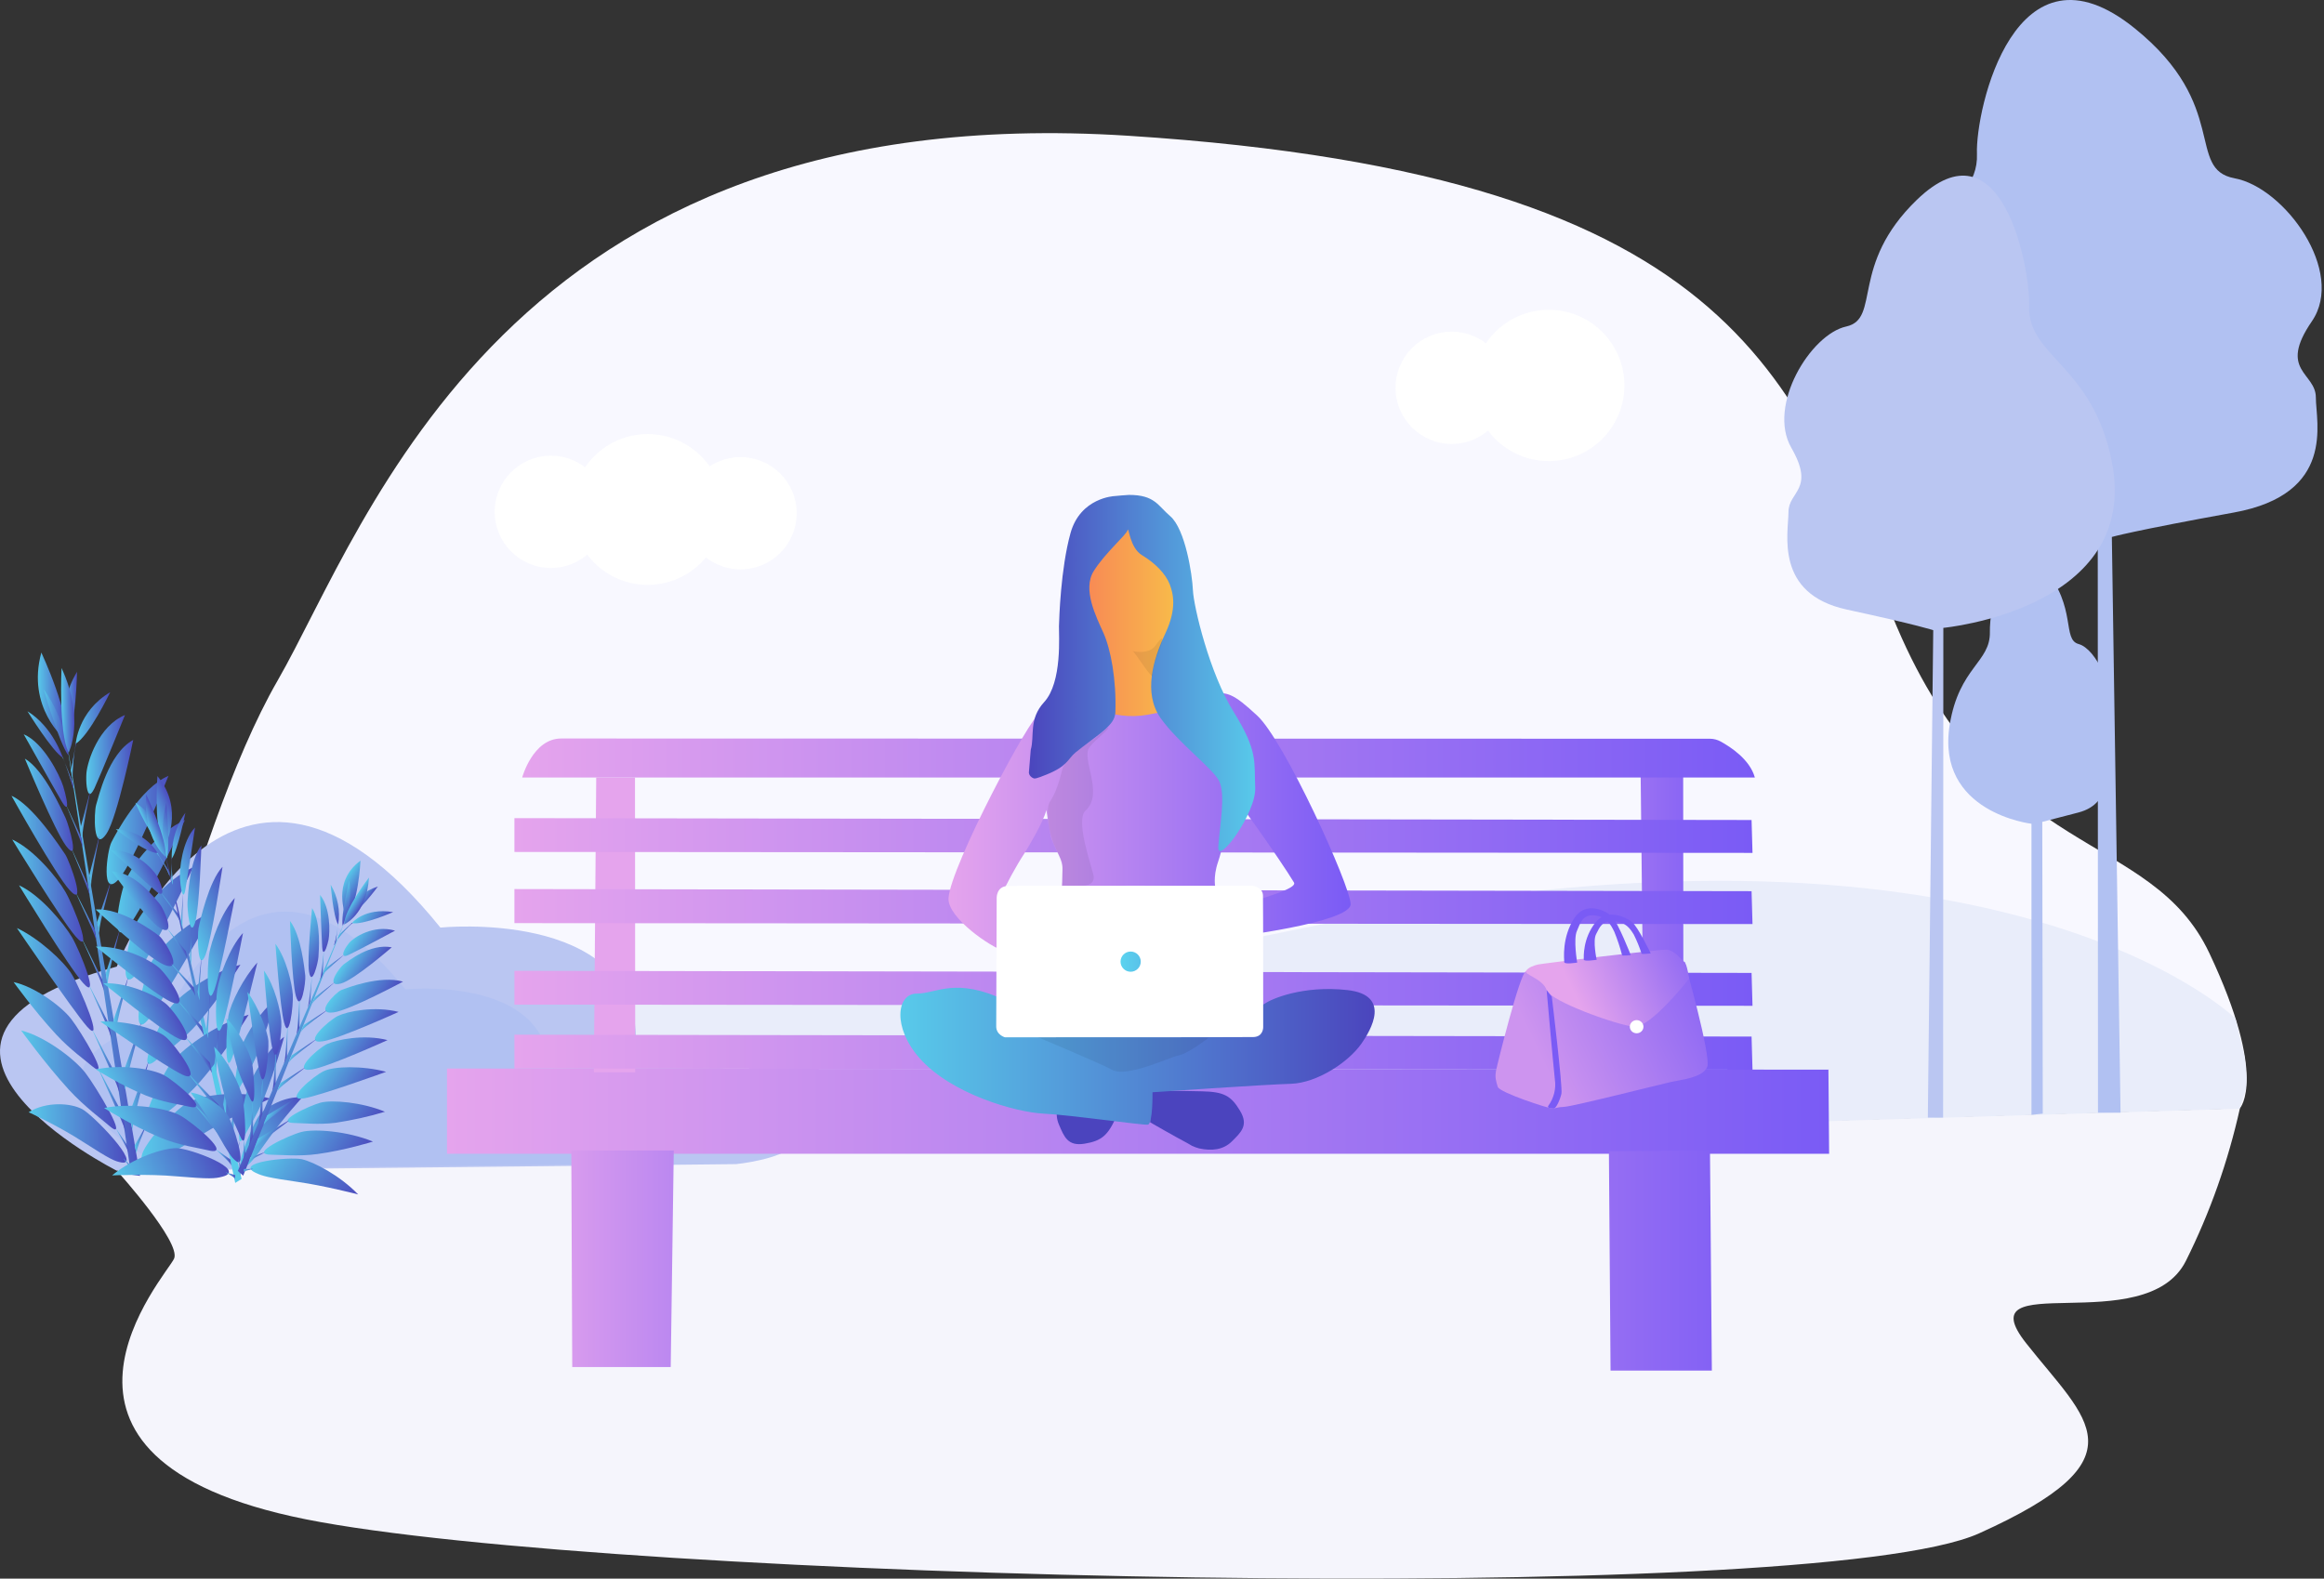 <svg width="496" height="337" viewBox="0 0 496 337" fill="none" xmlns="http://www.w3.org/2000/svg">
<rect x="0" y="0" width="496" height="337" fill="#333333" stroke="none"/>
<path d="M25.124 250.119C25.124 250.119 40.172 178.413 59.232 145.317C78.292 112.222 107.886 20.457 240.807 28.982C373.728 37.507 383.258 83.138 404.827 133.784C426.395 184.43 458.998 176.908 471.538 203.485C484.078 230.062 478.059 236.58 478.059 236.58L25.124 250.119Z" fill="#F8F8FF"/>
<path d="M25.124 250.119C25.124 250.119 38.667 265.163 37.162 268.673C35.657 272.183 0.045 311.296 65.251 324.333C130.458 337.371 386.769 343.388 422.382 327.342C457.995 311.296 445.455 303.273 432.414 286.725C419.373 270.177 457.995 286.223 466.522 269.174C471.688 258.844 475.551 247.863 478.059 236.58L25.124 250.119Z" fill="#F5F5FC"/>
<path d="M477.106 217.425C477.106 217.425 425.893 167.08 277.925 198.17C129.956 229.259 76.788 191.902 54.718 191.902C32.648 191.902 31.494 250.22 31.494 250.22L478.008 236.681L479.212 232.87C479.413 231.716 479.513 230.513 479.413 229.36L479.212 227.053C479.162 226.351 479.062 225.649 478.911 224.997L477.106 217.425Z" fill="#E9EDFA"/>
<path d="M24.923 249.919C24.923 249.919 -31.154 221.637 24.923 206.343C24.923 206.343 49.501 142.86 93.992 198.019C93.992 198.019 134.771 193.857 135.724 221.186C135.724 221.186 144.552 227.203 157.995 228.607C171.437 230.011 172.39 241.143 169.582 244.353C166.773 247.562 157.092 248.515 157.092 248.515L24.923 249.919Z" fill="#BAC6F2"/>
<path d="M35.607 249.518C35.607 249.518 -5.774 228.658 35.607 217.375C35.607 217.375 53.715 170.54 86.519 211.207C86.519 211.207 116.614 208.148 117.266 228.307C117.266 228.307 123.787 232.769 133.668 233.772C143.549 234.775 144.252 242.999 142.195 245.406C140.138 247.813 132.966 248.465 132.966 248.465L35.607 249.518Z" fill="#B1C1F2"/>
<path d="M447.763 237.533L447.712 114.027C447.712 114.027 388.324 109.314 397.102 72.156C402.87 47.686 422.432 45.73 421.931 32.843C421.58 23.516 430.056 -14.694 455.688 6.116C476.002 22.564 466.472 36.103 476.905 38.058C487.589 40.014 500.68 58.016 493.407 68.596C486.134 79.177 494.26 79.528 494.26 84.843C494.26 90.158 498.573 105.452 476.754 109.414C454.935 113.375 450.722 114.629 450.722 114.629L452.578 237.533H447.763Z" fill="#B1C1F2"/>
<path d="M433.568 237.984V175.855C433.568 175.855 413.103 173.499 416.113 154.745C418.119 142.409 424.84 141.406 424.69 134.887C424.59 130.174 427.499 110.918 436.327 121.398C443.299 129.672 440.038 136.542 443.65 137.495C447.362 138.498 451.826 147.574 449.318 152.889C446.81 158.205 449.619 158.405 449.619 161.063C449.619 163.72 451.124 171.493 443.6 173.448C436.076 175.404 435.875 175.454 435.875 175.454L435.976 237.734L433.568 237.984Z" fill="#B1C1F2"/>
<path d="M414.708 238.586L414.758 134.035C414.758 134.035 456.942 130.073 450.722 98.583C446.609 77.823 432.715 76.218 433.066 65.287C433.317 57.364 427.298 25.071 409.09 42.672C394.694 56.612 401.466 68.045 394.042 69.699C386.418 71.354 377.139 86.598 382.305 95.574C387.472 104.55 381.703 104.851 381.703 109.314C381.703 113.776 378.644 126.764 394.143 130.124C409.642 133.483 412.601 134.536 412.601 134.536L411.448 238.586H414.708Z" fill="#BAC6F2"/>
<path d="M158.045 121.549C164.666 121.549 170.033 116.183 170.033 109.564C170.033 102.945 164.666 97.58 158.045 97.58C151.424 97.58 146.057 102.945 146.057 109.564C146.057 116.183 151.424 121.549 158.045 121.549Z" fill="white"/>
<path d="M117.567 121.248C124.187 121.248 129.555 115.882 129.555 109.263C129.555 102.644 124.187 97.279 117.567 97.279C110.946 97.279 105.579 102.644 105.579 109.263C105.579 115.882 110.946 121.248 117.567 121.248Z" fill="white"/>
<path d="M138.232 124.858C147.125 124.858 154.333 117.652 154.333 108.762C154.333 99.872 147.125 92.665 138.232 92.665C129.34 92.665 122.131 99.872 122.131 108.762C122.131 117.652 129.34 124.858 138.232 124.858Z" fill="white"/>
<path d="M309.826 94.772C316.447 94.772 321.814 89.406 321.814 82.787C321.814 76.168 316.447 70.802 309.826 70.802C303.205 70.802 297.838 76.168 297.838 82.787C297.838 89.406 303.205 94.772 309.826 94.772Z" fill="white"/>
<path d="M330.541 98.432C339.461 98.432 346.692 91.203 346.692 82.286C346.692 73.368 339.461 66.139 330.541 66.139C321.621 66.139 314.39 73.368 314.39 82.286C314.39 91.203 321.621 98.432 330.541 98.432Z" fill="white"/>
<path d="M95.397 228.106V246.308H390.381L390.231 228.357L95.397 228.106Z" fill="url(#paint0_linear_11_236)"/>
<path d="M127.248 165.977L126.747 228.908H135.575L135.524 165.977H127.248Z" fill="#E5A4ED"/>
<path d="M350.154 165.225L350.856 228.908H359.283L359.233 165.225H350.154Z" fill="url(#paint1_linear_11_236)"/>
<path d="M111.448 165.977C111.448 165.977 113.705 157.653 119.774 157.653L364.9 157.703C365.753 157.703 366.506 157.904 367.258 158.305C369.314 159.458 373.428 162.066 374.531 165.977H111.448Z" fill="url(#paint2_linear_11_236)"/>
<path d="M109.792 174.652V181.873L374.029 182.073L373.829 175.053L109.792 174.652Z" fill="url(#paint3_linear_11_236)"/>
<path d="M109.792 189.795V197.066L374.029 197.267L373.829 190.247L109.792 189.795Z" fill="url(#paint4_linear_11_236)"/>
<path d="M109.792 207.246V214.467L374.029 214.717L373.829 207.697L109.792 207.246Z" fill="url(#paint5_linear_11_236)"/>
<path d="M109.792 220.885V228.106L374.029 228.357L373.829 221.286L109.792 220.885Z" fill="url(#paint6_linear_11_236)"/>
<path d="M121.931 245.606L122.132 291.839H143.148L143.8 245.606H121.931Z" fill="url(#paint7_linear_11_236)"/>
<path d="M343.382 245.757L343.733 292.592H365.352L364.951 245.606L343.382 245.757Z" fill="url(#paint8_linear_11_236)"/>
<path d="M264.632 237.082C262.726 233.923 261.222 233.07 256.507 232.97C251.792 232.82 245.522 232.92 245.522 232.92L245.472 239.589C245.472 239.589 250.688 242.598 253.447 244.052C253.597 244.152 254.049 244.403 254.4 244.604C254.902 244.854 255.403 245.005 255.905 245.155C258.663 245.757 261.121 245.456 262.927 243.651C264.883 241.695 266.538 240.241 264.632 237.082Z" fill="#4B44BE"/>
<path d="M229.12 231.115C228.97 231.265 228.518 231.566 228.267 231.817C227.866 232.168 227.515 232.569 227.214 233.02C225.659 235.327 225.007 237.784 226.01 240.091C227.114 242.648 227.866 244.754 231.478 244.152C235.089 243.551 236.493 242.447 238.349 238.135C240.205 233.822 242.512 227.956 242.462 227.956L236.293 225.398C236.243 225.398 231.528 229.109 229.12 231.115Z" fill="#4B44BE"/>
<path d="M245.973 233.17C245.973 233.17 246.074 239.94 244.97 240.09C243.867 240.241 228.719 238.035 222.7 237.734C216.681 237.433 202.987 233.521 196.266 225.9C190.447 219.331 191.35 212.11 195.664 212.11C199.978 212.11 203.89 208.449 214.825 213.664C225.759 218.879 237.296 219.732 243.766 219.23C250.237 218.729 268.444 215.369 269.849 214.316C271.253 213.263 278.075 210.305 287.555 211.358C297.035 212.411 292.571 219.932 290.565 222.791C287.756 226.802 281.085 231.165 275.567 231.365C269.949 231.516 245.973 233.17 245.973 233.17Z" fill="url(#paint9_linear_11_236)"/>
<path d="M234.738 115.231C231.527 116.384 227.464 132.23 227.464 132.23L227.414 132.18L226.963 134.386L226.411 137.244L227.464 154.394L237.797 159.558L261.522 165.927L268.093 175.254C268.093 175.254 282.79 190.197 282.89 191.25C282.99 192.303 267.09 197.518 265.585 197.769C261.924 198.32 288.909 191.701 280.282 181.221C276.62 176.758 271.203 163.269 260.519 154.293C254.299 149.128 256.055 134.436 253.848 125.159C251.089 113.526 249.434 110.066 246.675 110.066C244.167 110.016 240.706 112.974 234.738 115.231Z" fill="url(#paint10_linear_11_236)"/>
<path d="M268.294 152.739C263.328 148.176 261.623 147.072 257.309 148.627C252.996 150.181 250.839 151.585 244.87 152.588C241.208 153.24 237.446 152.739 234.036 151.285L221.797 152.488C220.242 152.287 202.837 184.932 202.436 191.751C202.185 195.913 211.615 202.332 214.273 202.984C215.326 203.234 217.232 192.955 217.834 192.052L213.872 190.849C214.574 189.094 216.982 184.681 218.537 182.324C219.038 181.572 222.8 175.354 223.302 172.947C223.402 173.198 223.954 177.711 224.455 179.165C225.408 181.823 226.763 183.377 226.763 185.483C226.763 187.589 226.512 196.064 224.957 199.875C223.402 203.686 221.145 212.511 221.145 212.511L260.269 212.26C260.269 212.26 258.864 195.462 259.416 189.645C259.416 189.645 258.814 187.338 259.968 183.979C261.874 178.413 262.426 170.189 262.074 168.885C261.573 166.829 273.561 184.029 276.169 188.392C277.273 190.197 262.375 193.406 261.172 194.76C259.867 196.214 262.426 200.125 262.426 200.125C262.426 200.125 288.358 196.966 288.257 193.005C288.207 189.043 274.062 158.004 268.294 152.739Z" fill="url(#paint11_linear_11_236)"/>
<path d="M237.848 105.904C237.848 105.904 230.575 106.205 228.468 113.827C226.361 121.449 226.06 132.079 226.01 133.684C225.96 135.439 226.763 145.618 222.85 149.881C219.49 153.541 220.844 157.101 219.991 160.06L219.59 164.924C219.64 165.526 220.091 165.977 220.643 166.177C221.145 166.328 222.951 165.475 223.302 165.375C227.816 163.57 227.816 162.116 229.521 160.662C230.926 159.458 234.838 156.7 235.992 155.597C237.145 154.494 237.948 153.541 238.048 152.137C238.299 145.067 237.045 138.548 235.49 135.088C233.935 131.628 230.976 125.811 233.434 121.9C235.891 117.989 240.406 114.178 240.657 113.175C240.907 112.222 241.058 116.936 243.766 118.54C246.525 120.195 248.782 122.502 249.635 124.708C250.337 126.563 251.29 129.773 248.682 135.288C246.074 140.804 244.017 147.925 247.629 153.19C251.29 158.455 258.965 164.122 260.219 166.779C261.623 169.738 260.269 176.608 260.018 180.77C259.767 184.932 268.144 173.549 267.893 168.133C267.642 162.718 268.545 160.411 263.328 152.037C258.112 143.713 254.751 129.422 254.601 126.012C254.45 122.552 252.945 112.974 249.785 110.216C247.077 107.91 246.475 105.653 240.958 105.653C240.005 105.703 238.901 105.804 237.848 105.904Z" fill="url(#paint12_linear_11_236)"/>
<path opacity="0.07" d="M221.295 221.336L257.961 221.537C257.961 221.537 253.647 224.897 251.591 225.298C249.534 225.699 240.656 230.062 237.396 228.407C235.089 227.103 221.295 221.336 221.295 221.336Z" fill="black"/>
<path opacity="0.07" d="M241.71 138.999C241.71 138.999 245.121 139.852 246.575 137.846C249.786 133.333 246.876 140.152 246.876 140.152C246.876 140.152 245.923 142.81 246.024 144.114C246.024 145.468 242.312 139.2 241.71 138.999Z" fill="black"/>
<path opacity="0.07" d="M228.016 162.216C227.615 162.718 226.963 163.169 226.662 164.473C226.11 166.579 225.508 168.986 224.054 171.192C223.201 172.496 223.653 177.46 225.107 180.669C225.508 181.572 226.813 183.929 226.762 184.48L226.712 189.043H230.675C230.675 189.043 234.035 189.394 233.333 186.636C232.731 184.179 229.521 175.053 231.678 173.047C235.741 169.337 230.625 161.915 232.531 159.508C234.186 157.452 236.543 155.948 236.543 155.296C236.543 155.045 235.941 155.898 235.49 156.149C234.687 156.75 234.286 157.202 233.584 157.653C232.832 158.154 231.728 158.957 230.976 159.508C229.872 160.311 228.919 161.213 228.016 162.216Z" fill="black"/>
<path d="M212.718 191.651C212.718 191.651 212.668 189.244 215.025 189.144C217.383 189.043 267.291 189.094 267.291 189.094C267.291 189.094 269.498 189.344 269.548 191.15C269.598 192.905 269.598 219.281 269.598 219.281C269.598 219.281 269.648 221.337 267.491 221.387C265.335 221.437 214.474 221.437 214.474 221.437C214.474 221.437 212.568 220.935 212.618 219.03C212.618 217.175 212.718 191.651 212.718 191.651Z" fill="white"/>
<path d="M241.309 207.446C242.5 207.446 243.466 206.481 243.466 205.29C243.466 204.099 242.5 203.134 241.309 203.134C240.118 203.134 239.152 204.099 239.152 205.29C239.152 206.481 240.118 207.446 241.309 207.446Z" fill="url(#paint13_linear_11_236)"/>
<path d="M359.533 205.34C359.533 205.34 365.301 225.549 364.348 227.805C363.395 230.062 358.73 230.513 356.674 230.964C354.617 231.415 335.808 236.179 333.902 236.28C331.996 236.38 332.146 236.631 331.294 236.631C330.441 236.631 320.008 233.221 319.657 232.017C319.306 230.814 319.005 230.011 319.306 228.507C319.607 227.003 324.372 207.747 325.676 207.346C326.93 206.945 359.533 205.34 359.533 205.34Z" fill="url(#paint14_linear_11_236)"/>
<path d="M360.486 208.951C360.486 208.951 360.085 205.791 359.483 205.34C358.881 204.889 357.326 202.833 355.771 202.733C354.216 202.632 329.187 205.691 328.284 205.892C327.381 206.092 326.127 206.544 325.676 207.296C325.225 208.048 329.287 208.951 330.09 211.357C330.893 213.764 345.138 218.829 348.699 219.18C352.21 219.531 360.486 208.951 360.486 208.951Z" fill="url(#paint15_linear_11_236)"/>
<path d="M352.31 203.535C352.31 203.535 349.602 197.869 348.298 196.816C347.144 195.863 343.081 193.807 340.573 196.866C337.764 200.326 338.015 204.337 338.015 204.839C338.015 205.34 340.774 204.889 340.774 204.889C340.774 204.889 339.871 200.777 340.673 199.373C341.376 198.069 341.827 196.515 344.385 196.665C346.993 196.816 347.896 198.22 348.699 199.523C349.351 200.827 349.903 202.181 350.354 203.585C350.505 203.736 352.31 203.535 352.31 203.535Z" fill="#7A5BF5"/>
<path d="M348.047 203.886C348.047 203.886 345.338 196.966 344.034 195.662C342.881 194.509 338.567 192.202 336.059 195.913C333.25 200.125 333.852 204.839 333.852 205.39C333.852 205.942 336.611 205.491 336.611 205.491C336.611 205.491 335.758 200.476 336.561 198.721C337.263 197.117 337.714 195.211 340.222 195.412C342.78 195.612 343.733 197.267 344.536 198.922C345.188 200.526 345.74 202.181 346.191 203.886C346.141 204.137 348.047 203.886 348.047 203.886Z" fill="#7A5BF5"/>
<path d="M331.193 212.762C331.193 212.762 333.551 232.168 333.25 233.471C332.949 234.775 332.146 236.63 331.595 236.63C331.043 236.63 330.09 236.53 330.441 236.079C331.645 234.424 332.146 232.368 331.845 230.413C331.494 227.253 330.09 211.358 330.09 211.358L331.193 212.762Z" fill="#7A5BF5"/>
<path d="M349.301 220.584C350.104 220.584 350.755 219.956 350.755 219.18C350.755 218.405 350.104 217.776 349.301 217.776C348.497 217.776 347.846 218.405 347.846 219.18C347.846 219.956 348.497 220.584 349.301 220.584Z" fill="white"/>
<path d="M35.006 181.171L50.204 252.526L51.558 251.674L35.006 181.171Z" fill="url(#paint16_linear_11_236)"/>
<path d="M14.24 158.355L29.89 251.022L27.984 250.771L14.24 158.355Z" fill="url(#paint17_linear_11_236)"/>
<path d="M16.447 143.412C16.447 143.412 16.197 155.396 14.24 158.405C14.24 158.355 11.783 151.134 16.447 143.412Z" fill="url(#paint18_linear_11_236)"/>
<path d="M23.519 147.774C23.519 147.774 18.955 157.202 16.146 158.756C16.196 158.756 16.597 151.886 23.519 147.774Z" fill="url(#paint19_linear_11_236)"/>
<path d="M8.823 139.3C8.823 139.3 15.293 153.19 13.839 157.803C13.839 157.803 5.613 151.084 8.823 139.3Z" fill="url(#paint20_linear_11_236)"/>
<path d="M26.679 152.638C26.679 152.638 21.714 164.874 20.159 168.284C19.757 169.086 19.456 169.437 19.256 169.487C18.503 169.587 18.303 166.829 18.453 164.974C18.704 162.417 21.062 154.995 26.679 152.638Z" fill="url(#paint21_linear_11_236)"/>
<path d="M19.155 169.236C19.155 169.236 19.206 169.186 19.206 169.286C18.955 170.44 17.55 177.209 17.601 178.413C17.651 179.716 17.199 176.658 17.199 176.658L19.155 169.236Z" fill="url(#paint22_linear_11_236)"/>
<path d="M16.196 158.656C16.196 158.656 16.346 158.606 16.296 158.656C15.845 159.709 15.444 164.272 15.494 165.475C15.544 166.779 15.193 164.422 15.193 164.422L16.196 158.656Z" fill="url(#paint23_linear_11_236)"/>
<path d="M28.435 157.954C28.435 157.954 25.074 174.401 22.767 177.911C19.807 182.424 20.058 173.449 20.51 171.844C21.011 170.289 23.068 160.912 28.435 157.954Z" fill="url(#paint24_linear_11_236)"/>
<path d="M16.196 158.656C16.196 158.656 16.346 158.606 16.296 158.656C15.845 159.709 15.444 164.272 15.494 165.475C15.544 166.779 15.193 164.422 15.193 164.422L16.196 158.656Z" fill="url(#paint25_linear_11_236)"/>
<path d="M21.162 178.563C21.162 178.563 21.212 178.463 21.212 178.613C20.961 179.867 19.406 187.439 19.456 188.793C19.456 190.247 19.055 186.887 19.055 186.887L21.162 178.563Z" fill="url(#paint26_linear_11_236)"/>
<path d="M35.959 165.626C35.959 165.626 28.636 183.929 25.426 187.589C21.413 192.253 22.867 181.572 23.77 179.817C24.673 178.012 29.94 168.183 35.959 165.626Z" fill="url(#paint27_linear_11_236)"/>
<path d="M23.519 188.542C23.519 188.542 23.62 188.241 23.62 188.342C23.319 189.746 21.162 197.217 21.212 198.721C21.262 200.326 20.71 196.866 20.71 196.866L23.519 188.542Z" fill="url(#paint28_linear_11_236)"/>
<path d="M39.47 175.053C39.47 175.053 30.642 193.857 27.381 197.819C23.319 202.833 25.476 190.899 26.88 187.79C28.334 184.53 33.401 177.811 39.47 175.053Z" fill="url(#paint29_linear_11_236)"/>
<path d="M25.425 198.872C25.425 198.872 25.526 198.521 25.526 198.671C25.225 200.176 22.968 208.149 23.018 209.753C23.018 211.458 22.566 207.798 22.566 207.798L25.425 198.872Z" fill="url(#paint30_linear_11_236)"/>
<path d="M41.225 185.132C41.225 185.132 32.397 203.936 29.137 207.898C25.074 212.912 27.231 200.978 28.635 197.869C30.14 194.66 35.156 187.89 41.225 185.132Z" fill="url(#paint31_linear_11_236)"/>
<path d="M27.231 208.951C27.231 208.951 27.331 208.6 27.331 208.75C27.031 210.254 24.773 218.528 24.773 220.083C24.773 221.788 24.222 217.776 24.222 217.776L27.231 208.951Z" fill="url(#paint32_linear_11_236)"/>
<path d="M45.639 194.409C45.639 194.409 34.855 213.664 31.645 217.626C27.582 222.64 30.491 209.202 31.946 206.093C33.35 202.783 39.52 197.117 45.639 194.409Z" fill="url(#paint33_linear_11_236)"/>
<path d="M30.04 218.528C30.04 218.528 30.09 218.328 30.09 218.528C29.739 220.334 26.88 230.162 26.83 232.017C26.78 234.073 26.178 229.259 26.178 229.259L30.04 218.528Z" fill="url(#paint34_linear_11_236)"/>
<path d="M51.307 205.942C51.307 205.942 47.094 212.812 42.229 218.428C38.968 222.189 34.956 224.897 33.401 226.251C28.485 230.463 34.103 218.328 36.059 215.47C38.015 212.611 44.837 207.597 51.307 205.942Z" fill="url(#paint35_linear_11_236)"/>
<path d="M31.595 226.852C31.595 226.852 31.645 226.652 31.645 226.852C31.294 228.658 28.234 239.238 28.284 241.144C28.284 241.595 27.632 237.684 27.632 237.684L31.595 226.852Z" fill="url(#paint36_linear_11_236)"/>
<path d="M53.063 216.623C53.063 216.623 48.348 224.395 42.881 230.713C39.219 234.976 34.805 238.085 33.049 239.589C27.582 244.353 33.902 230.764 36.109 227.504C38.366 224.245 45.94 218.528 53.063 216.623Z" fill="url(#paint37_linear_11_236)"/>
<path d="M57.677 234.524C57.677 234.524 49.1 238.436 42.78 242.397C35.407 247.01 34.153 247.512 32.147 247.913C25.726 249.167 37.062 236.881 40.172 235.327C43.332 233.722 50.956 232.619 57.677 234.524Z" fill="url(#paint38_linear_11_236)"/>
<path d="M30.943 240.642C30.993 240.492 31.043 240.391 31.143 240.291C30.943 241.194 28.987 245.305 29.137 246.308C29.187 246.559 28.736 244.553 28.736 244.553L30.943 240.642Z" fill="url(#paint39_linear_11_236)"/>
<path d="M30.993 247.311L31.143 247.111C30.993 247.562 29.338 249.468 29.588 250.019C29.639 250.17 29.087 249.117 29.087 249.117L30.993 247.311Z" fill="url(#paint40_linear_11_236)"/>
<path d="M9.325 147.123C9.325 147.123 12.585 158.556 14.591 161.263C14.591 161.263 14.29 154.093 9.325 147.123Z" fill="url(#paint41_linear_11_236)"/>
<path d="M5.863 151.836C5.863 151.836 11.23 160.511 13.437 161.765C13.387 161.765 11.381 155.246 5.863 151.836Z" fill="url(#paint42_linear_11_236)"/>
<path d="M13.136 142.61C13.136 142.61 12.485 156.349 14.641 160.662C14.691 160.662 18.203 153.541 13.136 142.61Z" fill="url(#paint43_linear_11_236)"/>
<path d="M5.061 156.75C5.061 156.75 11.381 168.033 13.236 171.192C13.688 171.944 13.989 172.245 14.139 172.245C14.641 172.245 14.039 169.637 13.487 167.832C12.735 165.475 9.324 158.555 5.061 156.75Z" fill="url(#paint44_linear_11_236)"/>
<path d="M14.19 171.994C14.19 171.994 14.14 171.944 14.19 172.044C14.641 173.097 17.3 179.466 17.55 180.619C17.851 181.873 17.4 178.914 17.4 178.914L14.19 171.994Z" fill="url(#paint45_linear_11_236)"/>
<path d="M13.387 161.665C13.387 161.665 13.287 161.665 13.337 161.665C13.889 162.617 15.293 166.98 15.594 168.083C15.895 169.337 15.494 167.03 15.494 167.03L13.387 161.665Z" fill="url(#paint46_linear_11_236)"/>
<path d="M5.312 161.965C5.312 161.965 11.682 177.36 14.09 180.569C17.149 184.631 14.692 176.106 13.989 174.602C13.237 173.097 9.475 164.372 5.312 161.965Z" fill="url(#paint47_linear_11_236)"/>
<path d="M13.387 161.665C13.387 161.665 13.287 161.665 13.337 161.665C13.889 162.617 15.293 166.98 15.594 168.083C15.895 169.337 15.494 167.03 15.494 167.03L13.387 161.665Z" fill="url(#paint48_linear_11_236)"/>
<path d="M15.243 181.07C15.243 181.07 15.193 181.02 15.243 181.121C15.694 182.274 18.654 189.394 19.005 190.698C19.356 192.102 18.754 188.843 18.754 188.843L15.243 181.07Z" fill="url(#paint49_linear_11_236)"/>
<path d="M2.453 169.888C2.453 169.888 11.832 186.737 14.842 189.996C18.604 194.158 14.942 184.029 13.939 182.424C12.886 180.87 6.967 171.844 2.453 169.888Z" fill="url(#paint50_linear_11_236)"/>
<path d="M16.296 190.748C16.296 190.748 16.146 190.447 16.196 190.598C16.697 191.902 20.058 198.872 20.409 200.326C20.81 201.88 20.259 198.521 20.259 198.521L16.296 190.748Z" fill="url(#paint51_linear_11_236)"/>
<path d="M2.603 179.215C2.603 179.215 13.086 196.465 16.196 199.975C20.108 204.438 15.644 193.256 13.939 190.347C12.183 187.339 7.218 181.321 2.603 179.215Z" fill="url(#paint52_linear_11_236)"/>
<path d="M17.701 200.777C17.701 200.777 17.5 200.476 17.55 200.577C18.152 201.981 21.613 209.402 22.015 210.957C22.466 212.611 21.814 209.051 21.814 209.051L17.701 200.777Z" fill="url(#paint53_linear_11_236)"/>
<path d="M4.058 188.993C4.058 188.993 14.541 206.243 17.651 209.753C21.563 214.216 17.099 203.034 15.393 200.125C13.588 197.117 8.672 191.099 4.058 188.993Z" fill="url(#paint54_linear_11_236)"/>
<path d="M19.156 210.555C19.156 210.555 18.955 210.254 19.005 210.355C19.607 211.759 23.168 219.481 23.57 220.985C24.021 222.64 23.319 218.729 23.319 218.729L19.156 210.555Z" fill="url(#paint55_linear_11_236)"/>
<path d="M3.606 198.12C3.606 198.12 15.494 215.62 18.553 219.13C22.466 223.593 17.149 211.007 15.393 208.098C13.638 205.19 8.221 200.276 3.606 198.12Z" fill="url(#paint56_linear_11_236)"/>
<path d="M19.808 219.983C19.808 219.983 19.707 219.832 19.758 219.983C20.46 221.688 24.774 230.814 25.275 232.619C25.827 234.575 25.024 229.961 25.024 229.961L19.808 219.983Z" fill="url(#paint57_linear_11_236)"/>
<path d="M2.904 209.653C2.904 209.653 7.368 215.871 11.983 220.835C15.043 224.145 18.353 226.451 19.657 227.605C23.921 231.215 17.2 220.083 15.193 217.526C13.137 214.868 7.519 210.656 2.904 209.653Z" fill="url(#paint58_linear_11_236)"/>
<path d="M20.961 228.006C20.961 228.006 20.861 227.855 20.911 228.006C21.613 229.71 26.278 239.589 26.729 241.394C26.83 241.845 26.278 238.034 26.278 238.034L20.961 228.006Z" fill="url(#paint59_linear_11_236)"/>
<path d="M4.509 219.982C4.509 219.982 9.575 227.003 14.691 232.619C18.152 236.38 21.814 238.987 23.269 240.291C27.984 244.403 20.46 231.917 18.203 229.008C15.895 226.05 9.575 221.236 4.509 219.982Z" fill="url(#paint60_linear_11_236)"/>
<path d="M6.114 237.433C6.114 237.433 12.635 240.442 17.701 243.751C23.62 247.562 24.523 247.913 25.927 248.164C30.391 248.866 19.908 238.035 17.55 236.781C15.143 235.477 9.926 235.076 6.114 237.433Z" fill="url(#paint61_linear_11_236)"/>
<path d="M24.874 241.093C24.874 241.093 24.623 240.692 24.673 240.742C25.024 241.595 27.382 245.356 27.482 246.359C27.532 246.609 27.281 244.654 27.281 244.654L24.874 241.093Z" fill="url(#paint62_linear_11_236)"/>
<path d="M26.529 247.462C26.529 247.462 26.378 247.261 26.378 247.311C26.579 247.763 28.134 249.417 28.084 249.969C28.084 250.119 28.134 249.066 28.134 249.066L26.529 247.462Z" fill="url(#paint63_linear_11_236)"/>
<path d="M28.886 171.343C28.886 171.343 32.598 179.767 35.006 181.171C35.006 181.171 34.805 175.154 28.886 171.343Z" fill="url(#paint64_linear_11_236)"/>
<path d="M24.723 177.009C24.723 177.009 30.993 182.073 33.651 182.124C33.601 182.124 31.294 177.41 24.723 177.009Z" fill="url(#paint65_linear_11_236)"/>
<path d="M33.601 165.676C33.601 165.676 32.699 177.861 35.156 180.619C35.156 180.619 39.52 172.847 33.601 165.676Z" fill="url(#paint66_linear_11_236)"/>
<path d="M23.72 181.572C23.72 181.572 31.144 188.442 33.351 190.297C33.852 190.748 34.203 190.899 34.404 190.799C35.006 190.598 34.354 188.592 33.652 187.288C32.799 185.634 28.786 181.221 23.72 181.572Z" fill="url(#paint67_linear_11_236)"/>
<path d="M34.404 190.648C34.404 190.648 34.353 190.598 34.404 190.648C34.905 191.4 38.015 195.662 38.316 196.565C38.667 197.518 38.115 195.161 38.115 195.161L34.404 190.648Z" fill="url(#paint68_linear_11_236)"/>
<path d="M33.551 182.073C33.551 182.073 33.451 182.073 33.451 182.123C34.103 182.725 35.758 185.834 36.059 186.687C36.41 187.639 35.959 185.834 35.959 185.834L33.551 182.073Z" fill="url(#paint69_linear_11_236)"/>
<path d="M23.921 186.035C23.921 186.035 31.344 196.465 34.153 198.119C37.765 200.226 34.956 194.008 34.103 193.005C33.25 192.002 28.937 186.185 23.921 186.035Z" fill="url(#paint70_linear_11_236)"/>
<path d="M33.551 182.073C33.551 182.073 33.451 182.073 33.451 182.123C34.103 182.725 35.758 185.834 36.059 186.687C36.41 187.639 35.959 185.834 35.959 185.834L33.551 182.073Z" fill="url(#paint71_linear_11_236)"/>
<path d="M35.557 198.019C35.557 198.019 35.507 197.969 35.557 198.019C36.109 198.821 39.52 203.685 39.921 204.588C40.322 205.641 39.67 203.084 39.67 203.084L35.557 198.019Z" fill="url(#paint72_linear_11_236)"/>
<path d="M20.41 194.158C20.41 194.158 31.445 204.488 35.006 205.942C39.47 207.797 35.206 200.777 34.003 199.824C32.799 198.872 25.777 193.757 20.41 194.158Z" fill="url(#paint73_linear_11_236)"/>
<path d="M36.761 205.892C36.761 205.892 36.56 205.691 36.611 205.792C37.212 206.694 41.125 211.207 41.526 212.26C41.978 213.414 41.325 210.756 41.325 210.756L36.761 205.892Z" fill="url(#paint74_linear_11_236)"/>
<path d="M20.459 202.081C20.459 202.081 32.799 212.21 36.46 213.865C41.075 215.921 35.908 208.299 33.902 206.544C31.846 204.789 25.977 201.88 20.459 202.081Z" fill="url(#paint75_linear_11_236)"/>
<path d="M38.266 213.915C38.266 213.915 38.065 213.714 38.115 213.815C38.767 214.767 42.881 219.631 43.332 220.735C43.834 221.938 43.131 219.18 43.131 219.18L38.266 213.915Z" fill="url(#paint76_linear_11_236)"/>
<path d="M22.064 209.903C22.064 209.903 34.404 220.033 38.065 221.687C42.68 223.743 37.513 216.121 35.507 214.366C33.45 212.611 27.582 209.703 22.064 209.903Z" fill="url(#paint77_linear_11_236)"/>
<path d="M39.871 221.687C39.871 221.687 39.671 221.487 39.721 221.587C40.373 222.54 44.586 227.605 45.038 228.708C45.539 229.911 44.787 226.852 44.787 226.852L39.871 221.687Z" fill="url(#paint78_linear_11_236)"/>
<path d="M21.413 218.077C21.413 218.077 35.407 227.805 39.018 229.46C43.633 231.516 37.413 223.091 35.407 221.387C33.35 219.581 26.93 217.826 21.413 218.077Z" fill="url(#paint79_linear_11_236)"/>
<path d="M40.523 229.56C40.523 229.56 40.373 229.46 40.473 229.56C41.276 230.714 46.342 236.631 46.944 237.984C47.596 239.439 46.642 235.828 46.642 235.828L40.523 229.56Z" fill="url(#paint80_linear_11_236)"/>
<path d="M20.459 228.307C20.459 228.307 25.726 231.666 31.143 233.873C34.755 235.327 38.667 235.828 40.272 236.229C45.288 237.433 37.413 230.864 35.056 229.56C32.648 228.206 25.927 227.103 20.459 228.307Z" fill="url(#paint81_linear_11_236)"/>
<path d="M41.777 236.029C41.777 236.029 41.627 235.929 41.727 236.029C42.529 237.182 47.997 243.601 48.548 244.955C48.699 245.306 48.047 242.247 48.047 242.247L41.777 236.029Z" fill="url(#paint82_linear_11_236)"/>
<path d="M22.215 236.53C22.215 236.53 28.134 240.291 34.203 242.848C38.266 244.553 42.63 245.105 44.385 245.556C50.003 246.96 41.125 239.589 38.466 238.135C35.758 236.63 28.284 235.327 22.215 236.53Z" fill="url(#paint83_linear_11_236)"/>
<path d="M23.921 250.922C23.921 250.922 31.695 250.571 37.715 251.122C44.787 251.724 45.891 251.624 47.546 251.172C52.863 249.718 40.473 245.105 37.664 245.105C34.755 245.105 28.535 247.111 23.921 250.922Z" fill="url(#paint84_linear_11_236)"/>
<path d="M46.342 245.556C46.342 245.556 46.041 245.306 46.091 245.356C46.542 245.957 49.251 248.114 49.402 248.916C49.452 249.117 49.151 247.512 49.151 247.512L46.342 245.556Z" fill="url(#paint85_linear_11_236)"/>
<path d="M48.198 250.27C48.198 250.27 47.997 250.17 48.047 250.17C48.298 250.471 50.104 251.223 50.104 251.674C50.104 251.774 50.204 250.872 50.204 250.872L48.198 250.27Z" fill="url(#paint86_linear_11_236)"/>
<path d="M35.508 171.393C35.508 171.393 36.36 180.669 35.608 183.327C35.608 183.277 33.752 178.112 35.508 171.393Z" fill="url(#paint87_linear_11_236)"/>
<path d="M39.57 173.499C39.57 173.499 37.965 181.572 36.661 183.277C36.661 183.277 36.31 177.911 39.57 173.499Z" fill="url(#paint88_linear_11_236)"/>
<path d="M31.194 169.587C31.194 169.587 35.708 179.115 35.357 182.926C35.357 182.926 30.541 179.165 31.194 169.587Z" fill="url(#paint89_linear_11_236)"/>
<path d="M41.627 176.658C41.627 176.658 40.072 186.937 39.57 189.846C39.47 190.548 39.319 190.849 39.219 190.949C38.818 191.149 38.517 189.043 38.416 187.589C38.266 185.634 38.868 179.516 41.627 176.658Z" fill="url(#paint90_linear_11_236)"/>
<path d="M39.069 190.798C39.069 190.798 39.119 190.748 39.069 190.798C39.019 191.701 38.868 197.217 38.968 198.119C39.119 199.122 38.617 196.866 38.617 196.866L39.069 190.798Z" fill="url(#paint91_linear_11_236)"/>
<path d="M36.661 183.176L36.711 183.126C36.561 184.029 36.761 187.589 36.862 188.492C37.012 189.495 36.611 187.74 36.611 187.74L36.661 183.176Z" fill="url(#paint92_linear_11_236)"/>
<path d="M42.981 180.469C42.981 180.469 42.58 193.707 41.677 196.816C40.523 200.777 39.921 193.857 40.022 192.554C40.122 191.25 40.423 183.728 42.981 180.469Z" fill="url(#paint93_linear_11_236)"/>
<path d="M36.661 183.176L36.711 183.126C36.561 184.029 36.761 187.589 36.862 188.492C37.012 189.495 36.611 187.74 36.611 187.74L36.661 183.176Z" fill="url(#paint94_linear_11_236)"/>
<path d="M40.925 197.618C40.925 197.618 40.925 197.568 40.925 197.618C40.874 198.621 40.724 204.789 40.874 205.792C41.025 206.895 40.523 204.388 40.523 204.388L40.925 197.618Z" fill="url(#paint95_linear_11_236)"/>
<path d="M47.496 185.032C47.496 185.032 45.188 200.426 43.884 203.786C42.179 208.098 42.078 199.624 42.379 198.119C42.68 196.615 44.586 188.091 47.496 185.032Z" fill="url(#paint96_linear_11_236)"/>
<path d="M42.931 204.889C42.931 204.889 42.981 204.638 42.981 204.739C42.931 205.842 42.429 212.01 42.58 213.163C42.73 214.417 42.179 211.809 42.179 211.809L42.931 204.889Z" fill="url(#paint97_linear_11_236)"/>
<path d="M50.104 191.701C50.104 191.701 47.044 207.747 45.74 211.358C44.034 215.921 44.185 206.393 44.636 203.685C45.088 200.978 47.144 194.91 50.104 191.701Z" fill="url(#paint98_linear_11_236)"/>
<path d="M44.787 212.461C44.787 212.461 44.837 212.16 44.837 212.26C44.787 213.464 44.285 219.982 44.435 221.236C44.586 222.59 44.034 219.782 44.034 219.782L44.787 212.461Z" fill="url(#paint99_linear_11_236)"/>
<path d="M51.859 199.173C51.859 199.173 48.799 215.219 47.495 218.829C45.79 223.392 45.94 213.865 46.392 211.157C46.843 208.399 48.95 202.332 51.859 199.173Z" fill="url(#paint100_linear_11_236)"/>
<path d="M46.593 219.932C46.593 219.932 46.643 219.632 46.643 219.732C46.593 220.935 46.091 227.705 46.241 228.908C46.392 230.262 45.74 227.203 45.74 227.203L46.593 219.932Z" fill="url(#paint101_linear_11_236)"/>
<path d="M54.919 205.491C54.919 205.491 50.906 222.189 49.552 225.799C47.846 230.362 48.248 219.531 48.749 216.823C49.251 214.116 52.01 208.65 54.919 205.491Z" fill="url(#paint102_linear_11_236)"/>
<path d="M48.8 226.853C48.8 226.853 48.85 226.702 48.8 226.853C48.8 228.257 48.148 236.33 48.248 237.784C48.398 239.389 47.646 235.778 47.646 235.778L48.8 226.853Z" fill="url(#paint103_linear_11_236)"/>
<path d="M58.781 213.414C57.728 217.225 56.524 220.935 55.07 224.646C53.665 228.106 51.809 230.914 51.107 232.218C48.9 236.33 50.806 226 51.559 223.442C52.461 220.835 55.621 215.821 58.781 213.414Z" fill="url(#paint104_linear_11_236)"/>
<path d="M50.304 232.97C50.304 232.97 50.354 232.82 50.304 232.97C50.304 234.374 49.602 243.099 49.752 244.553C49.803 244.904 49.15 241.996 49.15 241.996L50.304 232.97Z" fill="url(#paint105_linear_11_236)"/>
<path d="M60.637 221.336C60.637 221.336 58.831 228.156 56.524 233.973C54.969 237.884 52.913 241.043 52.16 242.548C49.702 247.161 51.859 235.577 52.762 232.719C53.665 229.761 57.076 224.044 60.637 221.336Z" fill="url(#paint106_linear_11_236)"/>
<path d="M64.499 234.274C64.499 234.274 60.386 238.787 57.427 242.949C54.016 247.813 53.364 248.415 52.361 249.066C49.151 251.173 54.016 239.689 55.471 237.934C56.975 236.179 60.838 233.973 64.499 234.274Z" fill="url(#paint107_linear_11_236)"/>
<path d="M51.107 243.651C51.107 243.651 51.157 243.25 51.157 243.35C51.107 244.102 50.455 247.562 50.605 248.364C50.655 248.565 50.254 247.061 50.254 247.061L51.107 243.651Z" fill="url(#paint108_linear_11_236)"/>
<path d="M51.758 248.816C51.758 248.816 51.809 248.615 51.809 248.665C51.758 249.066 51.106 250.822 51.257 251.173C51.307 251.273 50.906 250.571 50.906 250.571L51.758 248.816Z" fill="url(#paint109_linear_11_236)"/>
<path d="M73.879 196.013L51.909 250.972L50.755 249.969L73.879 196.013Z" fill="url(#paint110_linear_11_236)"/>
<path d="M80.65 189.244C80.65 189.244 76.236 195.311 73.879 195.963C73.929 196.013 74.782 191.149 80.65 189.244Z" fill="url(#paint111_linear_11_236)"/>
<path d="M83.91 194.71C83.91 194.71 77.54 197.518 75.082 197.066C75.082 197.066 77.791 193.707 83.91 194.71Z" fill="url(#paint112_linear_11_236)"/>
<path d="M76.938 183.728C76.938 183.728 76.437 193.807 73.829 195.562C73.829 195.512 70.668 188.341 76.938 183.728Z" fill="url(#paint113_linear_11_236)"/>
<path d="M84.312 198.671C84.312 198.671 76.688 202.783 74.43 203.836C73.879 204.087 73.578 204.137 73.427 204.037C72.876 203.736 73.728 202.231 74.481 201.329C75.484 200.125 79.697 197.317 84.312 198.671Z" fill="url(#paint114_linear_11_236)"/>
<path d="M73.428 203.836C73.428 203.836 73.478 203.786 73.428 203.836C72.876 204.337 69.515 207.196 69.114 207.848C68.662 208.55 69.415 206.744 69.415 206.744L73.428 203.836Z" fill="url(#paint115_linear_11_236)"/>
<path d="M75.133 197.016C75.133 197.016 75.233 197.016 75.233 197.067C74.581 197.418 72.675 199.624 72.274 200.226C71.822 200.928 72.424 199.524 72.424 199.524L75.133 197.016Z" fill="url(#paint116_linear_11_236)"/>
<path d="M83.61 202.231C83.61 202.231 75.584 209.201 72.775 209.954C69.214 210.956 72.525 206.443 73.377 205.842C74.28 205.24 78.995 201.329 83.61 202.231Z" fill="url(#paint117_linear_11_236)"/>
<path d="M75.133 197.016C75.133 197.016 75.233 197.016 75.233 197.067C74.581 197.418 72.675 199.624 72.274 200.226C71.822 200.928 72.424 199.524 72.424 199.524L75.133 197.016Z" fill="url(#paint118_linear_11_236)"/>
<path d="M71.521 209.603C71.521 209.603 71.572 209.552 71.521 209.603C70.919 210.154 67.208 213.363 66.756 214.065C66.255 214.818 67.157 212.912 67.157 212.912L71.521 209.603Z" fill="url(#paint119_linear_11_236)"/>
<path d="M86.017 209.552C86.017 209.552 74.631 215.67 71.22 216.121C66.857 216.723 71.622 211.859 72.826 211.358C74.029 210.906 81.052 208.148 86.017 209.552Z" fill="url(#paint120_linear_11_236)"/>
<path d="M69.565 215.77C69.565 215.77 69.766 215.67 69.716 215.72C69.013 216.322 64.951 219.18 64.449 219.983C63.897 220.835 64.8 218.829 64.8 218.829L69.565 215.77Z" fill="url(#paint121_linear_11_236)"/>
<path d="M85.064 216.021C85.064 216.021 72.475 221.738 68.913 222.289C64.399 223.041 70.067 217.877 72.123 216.874C74.23 215.871 79.998 214.717 85.064 216.021Z" fill="url(#paint122_linear_11_236)"/>
<path d="M67.258 221.989C67.258 221.989 67.459 221.888 67.408 221.938C66.706 222.59 62.392 225.699 61.841 226.552C61.239 227.454 62.242 225.298 62.242 225.298L67.258 221.989Z" fill="url(#paint123_linear_11_236)"/>
<path d="M82.707 222.038C82.707 222.038 70.117 227.755 66.556 228.307C62.041 229.059 67.709 223.894 69.766 222.891C71.873 221.938 77.641 220.735 82.707 222.038Z" fill="url(#paint124_linear_11_236)"/>
<path d="M64.9 228.006C64.9 228.006 65.101 227.906 65.051 227.956C64.349 228.608 59.885 231.817 59.383 232.669C58.781 233.572 59.834 231.215 59.834 231.215L64.9 228.006Z" fill="url(#paint125_linear_11_236)"/>
<path d="M82.406 228.808C82.406 228.808 68.412 233.873 64.85 234.474C60.336 235.226 67.007 229.61 69.114 228.657C71.221 227.604 77.34 227.454 82.406 228.808Z" fill="url(#paint126_linear_11_236)"/>
<path d="M63.396 234.224C63.396 234.224 63.546 234.174 63.446 234.274C62.593 235.076 57.226 238.837 56.524 239.79C55.772 240.843 57.026 238.085 57.026 238.085L63.396 234.224Z" fill="url(#paint127_linear_11_236)"/>
<path d="M82.155 237.332C78.694 238.386 75.183 239.138 71.621 239.689C68.11 240.141 64.399 239.739 62.894 239.739C58.079 239.689 66.154 235.979 68.462 235.377C70.869 234.775 77.239 235.277 82.155 237.332Z" fill="url(#paint128_linear_11_236)"/>
<path d="M61.54 239.238C61.54 239.238 61.691 239.188 61.59 239.288C60.737 240.091 54.919 244.152 54.317 245.155C54.167 245.406 55.07 243.049 55.07 243.049L61.54 239.238Z" fill="url(#paint129_linear_11_236)"/>
<path d="M79.597 243.701C79.597 243.701 73.678 245.556 67.76 246.359C63.797 246.91 59.734 246.509 58.029 246.509C52.662 246.509 61.74 242.297 64.349 241.645C67.057 240.943 74.13 241.444 79.597 243.701Z" fill="url(#paint130_linear_11_236)"/>
<path d="M76.437 254.983C76.437 254.983 69.264 253.128 63.646 252.326C57.075 251.373 56.072 251.072 54.567 250.37C49.802 248.114 61.79 246.91 64.399 247.462C67.057 248.063 72.575 250.972 76.437 254.983Z" fill="url(#paint131_linear_11_236)"/>
<path d="M56.273 246.058C56.273 246.058 56.574 245.907 56.524 245.957C56.072 246.359 53.264 247.562 53.063 248.164C53.013 248.314 53.414 247.061 53.414 247.061L56.273 246.058Z" fill="url(#paint132_linear_11_236)"/>
<path d="M53.966 249.518C53.966 249.518 54.166 249.468 54.116 249.468C53.865 249.668 52.06 249.869 52.06 250.27C52.06 250.37 52.06 249.568 52.06 249.568L53.966 249.518Z" fill="url(#paint133_linear_11_236)"/>
<path d="M74.531 187.94C74.531 187.94 72.725 195.311 73.126 197.618C73.126 197.618 75.434 193.807 74.531 187.94Z" fill="url(#paint134_linear_11_236)"/>
<path d="M70.568 188.843C70.568 188.843 71.12 195.713 72.173 197.367C72.675 194.459 72.073 191.4 70.568 188.843Z" fill="url(#paint135_linear_11_236)"/>
<path d="M78.744 187.339C78.744 187.339 73.477 194.158 73.427 197.368C73.377 197.368 78.293 195.312 78.744 187.339Z" fill="url(#paint136_linear_11_236)"/>
<path d="M68.311 191.049C68.311 191.049 68.612 199.724 68.763 202.231C68.813 202.833 68.863 203.084 69.013 203.184C69.364 203.435 69.866 201.78 70.117 200.627C70.418 198.972 70.568 193.857 68.311 191.049Z" fill="url(#paint137_linear_11_236)"/>
<path d="M69.114 203.034C69.114 203.034 69.114 202.934 69.114 203.034C69.013 203.786 68.562 208.299 68.361 209.001C68.11 209.753 68.863 208.048 68.863 208.048L69.114 203.034Z" fill="url(#paint138_linear_11_236)"/>
<path d="M72.174 197.267L72.123 197.217C72.174 197.969 71.622 200.827 71.371 201.579C71.12 202.332 71.672 201.028 71.672 201.028L72.174 197.267Z" fill="url(#paint139_linear_11_236)"/>
<path d="M66.606 193.857C66.606 193.857 65.502 204.688 65.954 207.446C66.556 210.906 67.91 205.39 67.96 204.287C68.01 203.184 68.612 197.016 66.606 193.857Z" fill="url(#paint140_linear_11_236)"/>
<path d="M72.174 197.267L72.123 197.217C72.174 197.969 71.622 200.827 71.371 201.579C71.12 202.332 71.672 201.028 71.672 201.028L72.174 197.267Z" fill="url(#paint141_linear_11_236)"/>
<path d="M66.606 208.199C66.606 208.199 66.606 208.148 66.606 208.199C66.505 209.051 65.954 214.065 65.753 214.868C65.502 215.72 66.204 213.765 66.204 213.765L66.606 208.199Z" fill="url(#paint142_linear_11_236)"/>
<path d="M61.891 196.615C61.891 196.615 62.292 209.553 63.145 212.611C64.249 216.472 65.302 209.603 65.151 208.299C65.001 206.995 64.299 199.674 61.891 196.615Z" fill="url(#paint143_linear_11_236)"/>
<path d="M63.947 213.664C63.947 213.664 63.947 213.414 63.897 213.514C63.797 214.417 63.596 219.531 63.345 220.434C63.095 221.387 63.897 219.431 63.897 219.431L63.947 213.664Z" fill="url(#paint144_linear_11_236)"/>
<path d="M58.781 201.479C58.781 201.479 59.784 215.169 60.637 218.328C61.69 222.44 62.643 214.617 62.492 212.361C62.342 210.054 61.138 204.688 58.781 201.479Z" fill="url(#paint145_linear_11_236)"/>
<path d="M61.389 219.481C61.389 219.481 61.389 219.23 61.339 219.331C61.239 220.283 60.988 225.749 60.687 226.702C60.386 227.755 61.239 225.599 61.239 225.599L61.389 219.481Z" fill="url(#paint146_linear_11_236)"/>
<path d="M56.323 207.196C56.323 207.196 57.326 220.885 58.179 224.044C59.233 228.156 60.185 220.333 60.035 218.077C59.885 215.77 58.63 210.405 56.323 207.196Z" fill="url(#paint147_linear_11_236)"/>
<path d="M58.881 225.198C58.881 225.198 58.881 224.947 58.831 225.047C58.731 226 58.43 231.616 58.179 232.569C57.878 233.622 58.831 231.265 58.831 231.265L58.881 225.198Z" fill="url(#paint148_linear_11_236)"/>
<path d="M52.812 211.759C52.812 211.759 54.668 226.15 55.521 229.36C56.574 233.471 57.427 224.546 57.276 222.239C57.075 219.932 55.119 214.918 52.812 211.759Z" fill="url(#paint149_linear_11_236)"/>
<path d="M56.022 230.363C56.022 230.363 56.022 230.212 56.022 230.363C55.872 231.516 55.571 238.185 55.27 239.338C54.969 240.592 56.022 237.834 56.022 237.834V230.363Z" fill="url(#paint150_linear_11_236)"/>
<path d="M48.298 217.375C48.85 220.685 49.552 223.994 50.455 227.253C51.358 230.362 52.762 233.02 53.264 234.224C54.819 238.035 54.217 229.209 53.815 227.003C53.314 224.696 51.006 219.983 48.298 217.375Z" fill="url(#paint151_linear_11_236)"/>
<path d="M53.966 235.026C53.966 235.026 53.966 234.875 53.966 235.026C53.816 236.179 53.465 243.4 53.164 244.553C53.114 244.804 54.016 242.598 54.016 242.598L53.966 235.026Z" fill="url(#paint152_linear_11_236)"/>
<path d="M45.69 223.443C46.292 227.153 47.094 230.914 48.098 234.575C49.101 238.085 50.656 241.094 51.207 242.447C52.963 246.71 52.261 236.831 51.759 234.324C51.258 231.716 48.7 226.401 45.69 223.443Z" fill="url(#paint153_linear_11_236)"/>
<path d="M40.674 233.221C40.674 233.221 43.984 237.734 46.242 241.745C48.9 246.409 49.351 247.01 50.254 247.763C53.013 250.119 49.753 239.79 48.599 238.085C47.445 236.28 44.085 233.722 40.674 233.221Z" fill="url(#paint154_linear_11_236)"/>
<path d="M52.06 243.551C52.06 243.45 52.06 243.35 52.01 243.3C51.96 243.902 52.21 246.91 51.96 247.462C51.909 247.612 52.411 246.459 52.411 246.459L52.06 243.551Z" fill="url(#paint155_linear_11_236)"/>
<path d="M50.906 247.612C50.906 247.612 50.856 247.412 50.856 247.462C50.856 247.763 51.307 249.367 51.107 249.618C51.057 249.668 51.508 249.167 51.508 249.167L50.906 247.612Z" fill="url(#paint156_linear_11_236)"/>
<defs>
<linearGradient id="paint0_linear_11_236" x1="95.381" y1="237.219" x2="390.365" y2="237.219" gradientUnits="userSpaceOnUse">
<stop stop-color="#E5A4ED"/>
<stop offset="1" stop-color="#7A5BF5"/>
</linearGradient>
<linearGradient id="paint1_linear_11_236" x1="308.379" y1="197.065" x2="368.027" y2="197.065" gradientUnits="userSpaceOnUse">
<stop stop-color="#E5A4ED"/>
<stop offset="1" stop-color="#7A5BF5"/>
</linearGradient>
<linearGradient id="paint2_linear_11_236" x1="111.456" y1="161.802" x2="374.596" y2="161.802" gradientUnits="userSpaceOnUse">
<stop stop-color="#E5A4ED"/>
<stop offset="1" stop-color="#7A5BF5"/>
</linearGradient>
<linearGradient id="paint3_linear_11_236" x1="109.796" y1="178.375" x2="374.028" y2="178.375" gradientUnits="userSpaceOnUse">
<stop stop-color="#E5A4ED"/>
<stop offset="1" stop-color="#7A5BF5"/>
</linearGradient>
<linearGradient id="paint4_linear_11_236" x1="109.796" y1="193.55" x2="374.028" y2="193.55" gradientUnits="userSpaceOnUse">
<stop stop-color="#E5A4ED"/>
<stop offset="1" stop-color="#7A5BF5"/>
</linearGradient>
<linearGradient id="paint5_linear_11_236" x1="109.796" y1="210.974" x2="374.028" y2="210.974" gradientUnits="userSpaceOnUse">
<stop stop-color="#E5A4ED"/>
<stop offset="1" stop-color="#7A5BF5"/>
</linearGradient>
<linearGradient id="paint6_linear_11_236" x1="109.796" y1="224.599" x2="374.028" y2="224.599" gradientUnits="userSpaceOnUse">
<stop stop-color="#E5A4ED"/>
<stop offset="1" stop-color="#7A5BF5"/>
</linearGradient>
<linearGradient id="paint7_linear_11_236" x1="111.172" y1="268.705" x2="194.989" y2="268.705" gradientUnits="userSpaceOnUse">
<stop stop-color="#E5A4ED"/>
<stop offset="1" stop-color="#7A5BF5"/>
</linearGradient>
<linearGradient id="paint8_linear_11_236" x1="239.964" y1="269.076" x2="378.296" y2="269.076" gradientUnits="userSpaceOnUse">
<stop stop-color="#E5A4ED"/>
<stop offset="1" stop-color="#7A5BF5"/>
</linearGradient>
<linearGradient id="paint9_linear_11_236" x1="293.356" y1="225.465" x2="192.14" y2="225.465" gradientUnits="userSpaceOnUse">
<stop stop-color="#4B45BD"/>
<stop offset="1" stop-color="#58CAEA"/>
</linearGradient>
<linearGradient id="paint10_linear_11_236" x1="226.387" y1="153.891" x2="282.847" y2="153.891" gradientUnits="userSpaceOnUse">
<stop stop-color="#F87B58"/>
<stop offset="0.5" stop-color="#F8C548"/>
<stop offset="1" stop-color="#F89C51"/>
</linearGradient>
<linearGradient id="paint11_linear_11_236" x1="202.43" y1="180.217" x2="288.335" y2="180.217" gradientUnits="userSpaceOnUse">
<stop stop-color="#E5A4ED"/>
<stop offset="1" stop-color="#7A5BF5"/>
</linearGradient>
<linearGradient id="paint12_linear_11_236" x1="219.641" y1="143.738" x2="268.036" y2="143.738" gradientUnits="userSpaceOnUse">
<stop stop-color="#4B45BD"/>
<stop offset="1" stop-color="#58CAEA"/>
</linearGradient>
<linearGradient id="paint13_linear_11_236" x1="243.464" y1="205.284" x2="239.151" y2="205.284" gradientUnits="userSpaceOnUse">
<stop stop-color="#59C2E9"/>
<stop offset="1" stop-color="#5BD3EF"/>
</linearGradient>
<linearGradient id="paint14_linear_11_236" x1="372.736" y1="205.561" x2="329.158" y2="226.409" gradientUnits="userSpaceOnUse">
<stop stop-color="#7A5BF5"/>
<stop offset="1" stop-color="#CD94EF"/>
</linearGradient>
<linearGradient id="paint15_linear_11_236" x1="365.915" y1="200.322" x2="336.952" y2="214.18" gradientUnits="userSpaceOnUse">
<stop stop-color="#7A5BF5"/>
<stop offset="1" stop-color="#E5A4ED"/>
</linearGradient>
<linearGradient id="paint16_linear_11_236" x1="41.118" y1="221.94" x2="50.568" y2="198.018" gradientUnits="userSpaceOnUse">
<stop stop-color="#58CAEA"/>
<stop offset="1" stop-color="#4C4CBF"/>
</linearGradient>
<linearGradient id="paint17_linear_11_236" x1="14.713" y1="204.779" x2="29.436" y2="204.628" gradientUnits="userSpaceOnUse">
<stop stop-color="#58CAEA"/>
<stop offset="1" stop-color="#4C4CBF"/>
</linearGradient>
<linearGradient id="paint18_linear_11_236" x1="13.529" y1="150.895" x2="16.496" y2="150.865" gradientUnits="userSpaceOnUse">
<stop stop-color="#58CAEA"/>
<stop offset="1" stop-color="#4C4CBF"/>
</linearGradient>
<linearGradient id="paint19_linear_11_236" x1="16.1" y1="153.277" x2="23.582" y2="153.2" gradientUnits="userSpaceOnUse">
<stop stop-color="#58CAEA"/>
<stop offset="1" stop-color="#4C4CBF"/>
</linearGradient>
<linearGradient id="paint20_linear_11_236" x1="8.097" y1="148.594" x2="13.955" y2="148.534" gradientUnits="userSpaceOnUse">
<stop stop-color="#58CAEA"/>
<stop offset="1" stop-color="#4C4CBF"/>
</linearGradient>
<linearGradient id="paint21_linear_11_236" x1="18.356" y1="161.081" x2="26.765" y2="160.994" gradientUnits="userSpaceOnUse">
<stop stop-color="#58CAEA"/>
<stop offset="1" stop-color="#4C4CBF"/>
</linearGradient>
<linearGradient id="paint22_linear_11_236" x1="17.084" y1="173.982" x2="19.193" y2="173.961" gradientUnits="userSpaceOnUse">
<stop stop-color="#58CAEA"/>
<stop offset="1" stop-color="#4C4CBF"/>
</linearGradient>
<linearGradient id="paint23_linear_11_236" x1="15.154" y1="162.233" x2="16.311" y2="162.221" gradientUnits="userSpaceOnUse">
<stop stop-color="#58CAEA"/>
<stop offset="1" stop-color="#4C4CBF"/>
</linearGradient>
<linearGradient id="paint24_linear_11_236" x1="20.142" y1="168.601" x2="28.532" y2="168.514" gradientUnits="userSpaceOnUse">
<stop stop-color="#58CAEA"/>
<stop offset="1" stop-color="#4C4CBF"/>
</linearGradient>
<linearGradient id="paint25_linear_11_236" x1="15.154" y1="162.233" x2="16.311" y2="162.221" gradientUnits="userSpaceOnUse">
<stop stop-color="#58CAEA"/>
<stop offset="1" stop-color="#4C4CBF"/>
</linearGradient>
<linearGradient id="paint26_linear_11_236" x1="19.006" y1="183.854" x2="21.254" y2="183.831" gradientUnits="userSpaceOnUse">
<stop stop-color="#58CAEA"/>
<stop offset="1" stop-color="#4C4CBF"/>
</linearGradient>
<linearGradient id="paint27_linear_11_236" x1="22.668" y1="177.243" x2="36.062" y2="177.105" gradientUnits="userSpaceOnUse">
<stop stop-color="#58CAEA"/>
<stop offset="1" stop-color="#4C4CBF"/>
</linearGradient>
<linearGradient id="paint28_linear_11_236" x1="20.679" y1="193.752" x2="23.654" y2="193.721" gradientUnits="userSpaceOnUse">
<stop stop-color="#58CAEA"/>
<stop offset="1" stop-color="#4C4CBF"/>
</linearGradient>
<linearGradient id="paint29_linear_11_236" x1="24.904" y1="187.103" x2="39.546" y2="186.952" gradientUnits="userSpaceOnUse">
<stop stop-color="#58CAEA"/>
<stop offset="1" stop-color="#4C4CBF"/>
</linearGradient>
<linearGradient id="paint30_linear_11_236" x1="22.513" y1="204.413" x2="25.579" y2="204.381" gradientUnits="userSpaceOnUse">
<stop stop-color="#58CAEA"/>
<stop offset="1" stop-color="#4C4CBF"/>
</linearGradient>
<linearGradient id="paint31_linear_11_236" x1="26.699" y1="197.222" x2="41.342" y2="197.071" gradientUnits="userSpaceOnUse">
<stop stop-color="#58CAEA"/>
<stop offset="1" stop-color="#4C4CBF"/>
</linearGradient>
<linearGradient id="paint32_linear_11_236" x1="24.179" y1="214.628" x2="27.37" y2="214.595" gradientUnits="userSpaceOnUse">
<stop stop-color="#58CAEA"/>
<stop offset="1" stop-color="#4C4CBF"/>
</linearGradient>
<linearGradient id="paint33_linear_11_236" x1="29.403" y1="206.62" x2="45.718" y2="206.452" gradientUnits="userSpaceOnUse">
<stop stop-color="#58CAEA"/>
<stop offset="1" stop-color="#4C4CBF"/>
</linearGradient>
<linearGradient id="paint34_linear_11_236" x1="26.106" y1="225.537" x2="30.144" y2="225.495" gradientUnits="userSpaceOnUse">
<stop stop-color="#58CAEA"/>
<stop offset="1" stop-color="#4C4CBF"/>
</linearGradient>
<linearGradient id="paint35_linear_11_236" x1="31.266" y1="216.651" x2="51.404" y2="216.443" gradientUnits="userSpaceOnUse">
<stop stop-color="#58CAEA"/>
<stop offset="1" stop-color="#4C4CBF"/>
</linearGradient>
<linearGradient id="paint36_linear_11_236" x1="27.556" y1="234.004" x2="31.687" y2="233.962" gradientUnits="userSpaceOnUse">
<stop stop-color="#58CAEA"/>
<stop offset="1" stop-color="#4C4CBF"/>
</linearGradient>
<linearGradient id="paint37_linear_11_236" x1="30.724" y1="228.709" x2="53.172" y2="228.477" gradientUnits="userSpaceOnUse">
<stop stop-color="#58CAEA"/>
<stop offset="1" stop-color="#4C4CBF"/>
</linearGradient>
<linearGradient id="paint38_linear_11_236" x1="30.129" y1="240.859" x2="57.704" y2="240.575" gradientUnits="userSpaceOnUse">
<stop stop-color="#58CAEA"/>
<stop offset="1" stop-color="#4C4CBF"/>
</linearGradient>
<linearGradient id="paint39_linear_11_236" x1="28.718" y1="243.297" x2="31.122" y2="243.272" gradientUnits="userSpaceOnUse">
<stop stop-color="#58CAEA"/>
<stop offset="1" stop-color="#4C4CBF"/>
</linearGradient>
<linearGradient id="paint40_linear_11_236" x1="29.113" y1="248.553" x2="31.153" y2="248.532" gradientUnits="userSpaceOnUse">
<stop stop-color="#58CAEA"/>
<stop offset="1" stop-color="#4C4CBF"/>
</linearGradient>
<linearGradient id="paint41_linear_11_236" x1="9.349" y1="154.192" x2="14.464" y2="154.139" gradientUnits="userSpaceOnUse">
<stop stop-color="#58CAEA"/>
<stop offset="1" stop-color="#4C4CBF"/>
</linearGradient>
<linearGradient id="paint42_linear_11_236" x1="5.878" y1="156.841" x2="13.327" y2="156.764" gradientUnits="userSpaceOnUse">
<stop stop-color="#58CAEA"/>
<stop offset="1" stop-color="#4C4CBF"/>
</linearGradient>
<linearGradient id="paint43_linear_11_236" x1="13.09" y1="151.63" x2="15.824" y2="151.602" gradientUnits="userSpaceOnUse">
<stop stop-color="#58CAEA"/>
<stop offset="1" stop-color="#4C4CBF"/>
</linearGradient>
<linearGradient id="paint44_linear_11_236" x1="5.129" y1="164.496" x2="14.262" y2="164.402" gradientUnits="userSpaceOnUse">
<stop stop-color="#58CAEA"/>
<stop offset="1" stop-color="#4C4CBF"/>
</linearGradient>
<linearGradient id="paint45_linear_11_236" x1="14.183" y1="176.452" x2="17.585" y2="176.417" gradientUnits="userSpaceOnUse">
<stop stop-color="#58CAEA"/>
<stop offset="1" stop-color="#4C4CBF"/>
</linearGradient>
<linearGradient id="paint46_linear_11_236" x1="13.307" y1="165.041" x2="15.611" y2="165.018" gradientUnits="userSpaceOnUse">
<stop stop-color="#58CAEA"/>
<stop offset="1" stop-color="#4C4CBF"/>
</linearGradient>
<linearGradient id="paint47_linear_11_236" x1="5.385" y1="171.858" x2="15.454" y2="171.754" gradientUnits="userSpaceOnUse">
<stop stop-color="#58CAEA"/>
<stop offset="1" stop-color="#4C4CBF"/>
</linearGradient>
<linearGradient id="paint48_linear_11_236" x1="13.307" y1="165.041" x2="15.611" y2="165.018" gradientUnits="userSpaceOnUse">
<stop stop-color="#58CAEA"/>
<stop offset="1" stop-color="#4C4CBF"/>
</linearGradient>
<linearGradient id="paint49_linear_11_236" x1="15.258" y1="186.052" x2="19.033" y2="186.013" gradientUnits="userSpaceOnUse">
<stop stop-color="#58CAEA"/>
<stop offset="1" stop-color="#4C4CBF"/>
</linearGradient>
<linearGradient id="paint50_linear_11_236" x1="2.527" y1="180.515" x2="16.364" y2="180.372" gradientUnits="userSpaceOnUse">
<stop stop-color="#58CAEA"/>
<stop offset="1" stop-color="#4C4CBF"/>
</linearGradient>
<linearGradient id="paint51_linear_11_236" x1="16.22" y1="195.672" x2="20.473" y2="195.629" gradientUnits="userSpaceOnUse">
<stop stop-color="#58CAEA"/>
<stop offset="1" stop-color="#4C4CBF"/>
</linearGradient>
<linearGradient id="paint52_linear_11_236" x1="2.703" y1="190.154" x2="17.64" y2="190" gradientUnits="userSpaceOnUse">
<stop stop-color="#58CAEA"/>
<stop offset="1" stop-color="#4C4CBF"/>
</linearGradient>
<linearGradient id="paint53_linear_11_236" x1="17.628" y1="205.985" x2="22.127" y2="205.939" gradientUnits="userSpaceOnUse">
<stop stop-color="#58CAEA"/>
<stop offset="1" stop-color="#4C4CBF"/>
</linearGradient>
<linearGradient id="paint54_linear_11_236" x1="4.136" y1="199.926" x2="19.074" y2="199.772" gradientUnits="userSpaceOnUse">
<stop stop-color="#58CAEA"/>
<stop offset="1" stop-color="#4C4CBF"/>
</linearGradient>
<linearGradient id="paint55_linear_11_236" x1="19.062" y1="215.87" x2="23.648" y2="215.823" gradientUnits="userSpaceOnUse">
<stop stop-color="#58CAEA"/>
<stop offset="1" stop-color="#4C4CBF"/>
</linearGradient>
<linearGradient id="paint56_linear_11_236" x1="3.693" y1="209.172" x2="19.826" y2="209.006" gradientUnits="userSpaceOnUse">
<stop stop-color="#58CAEA"/>
<stop offset="1" stop-color="#4C4CBF"/>
</linearGradient>
<linearGradient id="paint57_linear_11_236" x1="19.797" y1="226.502" x2="25.416" y2="226.444" gradientUnits="userSpaceOnUse">
<stop stop-color="#58CAEA"/>
<stop offset="1" stop-color="#4C4CBF"/>
</linearGradient>
<linearGradient id="paint58_linear_11_236" x1="3.001" y1="219.041" x2="20.929" y2="218.856" gradientUnits="userSpaceOnUse">
<stop stop-color="#58CAEA"/>
<stop offset="1" stop-color="#4C4CBF"/>
</linearGradient>
<linearGradient id="paint59_linear_11_236" x1="20.939" y1="234.692" x2="26.655" y2="234.633" gradientUnits="userSpaceOnUse">
<stop stop-color="#58CAEA"/>
<stop offset="1" stop-color="#4C4CBF"/>
</linearGradient>
<linearGradient id="paint60_linear_11_236" x1="4.581" y1="230.647" x2="24.656" y2="230.441" gradientUnits="userSpaceOnUse">
<stop stop-color="#58CAEA"/>
<stop offset="1" stop-color="#4C4CBF"/>
</linearGradient>
<linearGradient id="paint61_linear_11_236" x1="6.16" y1="242.087" x2="26.957" y2="241.873" gradientUnits="userSpaceOnUse">
<stop stop-color="#58CAEA"/>
<stop offset="1" stop-color="#4C4CBF"/>
</linearGradient>
<linearGradient id="paint62_linear_11_236" x1="24.678" y1="243.552" x2="27.45" y2="243.523" gradientUnits="userSpaceOnUse">
<stop stop-color="#58CAEA"/>
<stop offset="1" stop-color="#4C4CBF"/>
</linearGradient>
<linearGradient id="paint63_linear_11_236" x1="26.392" y1="248.629" x2="28.18" y2="248.61" gradientUnits="userSpaceOnUse">
<stop stop-color="#58CAEA"/>
<stop offset="1" stop-color="#4C4CBF"/>
</linearGradient>
<linearGradient id="paint64_linear_11_236" x1="31.219" y1="176.552" x2="33.302" y2="175.636" gradientUnits="userSpaceOnUse">
<stop stop-color="#58CAEA"/>
<stop offset="1" stop-color="#4C4CBF"/>
</linearGradient>
<linearGradient id="paint65_linear_11_236" x1="26.399" y1="180.785" x2="31.984" y2="178.331" gradientUnits="userSpaceOnUse">
<stop stop-color="#58CAEA"/>
<stop offset="1" stop-color="#4C4CBF"/>
</linearGradient>
<linearGradient id="paint66_linear_11_236" x1="32.15" y1="174.136" x2="36.98" y2="172.013" gradientUnits="userSpaceOnUse">
<stop stop-color="#58CAEA"/>
<stop offset="1" stop-color="#4C4CBF"/>
</linearGradient>
<linearGradient id="paint67_linear_11_236" x1="26.288" y1="187.405" x2="32.538" y2="184.657" gradientUnits="userSpaceOnUse">
<stop stop-color="#58CAEA"/>
<stop offset="1" stop-color="#4C4CBF"/>
</linearGradient>
<linearGradient id="paint68_linear_11_236" x1="35.868" y1="193.936" x2="37.341" y2="193.289" gradientUnits="userSpaceOnUse">
<stop stop-color="#58CAEA"/>
<stop offset="1" stop-color="#4C4CBF"/>
</linearGradient>
<linearGradient id="paint69_linear_11_236" x1="34.621" y1="184.591" x2="35.389" y2="184.254" gradientUnits="userSpaceOnUse">
<stop stop-color="#58CAEA"/>
<stop offset="1" stop-color="#4C4CBF"/>
</linearGradient>
<linearGradient id="paint70_linear_11_236" x1="27.197" y1="193.386" x2="33.352" y2="190.681" gradientUnits="userSpaceOnUse">
<stop stop-color="#58CAEA"/>
<stop offset="1" stop-color="#4C4CBF"/>
</linearGradient>
<linearGradient id="paint71_linear_11_236" x1="34.621" y1="184.591" x2="35.389" y2="184.254" gradientUnits="userSpaceOnUse">
<stop stop-color="#58CAEA"/>
<stop offset="1" stop-color="#4C4CBF"/>
</linearGradient>
<linearGradient id="paint72_linear_11_236" x1="37.197" y1="201.683" x2="38.761" y2="200.996" gradientUnits="userSpaceOnUse">
<stop stop-color="#58CAEA"/>
<stop offset="1" stop-color="#4C4CBF"/>
</linearGradient>
<linearGradient id="paint73_linear_11_236" x1="23.924" y1="202.161" x2="33.914" y2="197.77" gradientUnits="userSpaceOnUse">
<stop stop-color="#58CAEA"/>
<stop offset="1" stop-color="#4C4CBF"/>
</linearGradient>
<linearGradient id="paint74_linear_11_236" x1="38.266" y1="209.579" x2="40.39" y2="208.645" gradientUnits="userSpaceOnUse">
<stop stop-color="#58CAEA"/>
<stop offset="1" stop-color="#4C4CBF"/>
</linearGradient>
<linearGradient id="paint75_linear_11_236" x1="24.142" y1="210.38" x2="35.069" y2="205.577" gradientUnits="userSpaceOnUse">
<stop stop-color="#58CAEA"/>
<stop offset="1" stop-color="#4C4CBF"/>
</linearGradient>
<linearGradient id="paint76_linear_11_236" x1="39.915" y1="217.815" x2="42.098" y2="216.856" gradientUnits="userSpaceOnUse">
<stop stop-color="#58CAEA"/>
<stop offset="1" stop-color="#4C4CBF"/>
</linearGradient>
<linearGradient id="paint77_linear_11_236" x1="25.735" y1="218.204" x2="36.662" y2="213.401" gradientUnits="userSpaceOnUse">
<stop stop-color="#58CAEA"/>
<stop offset="1" stop-color="#4C4CBF"/>
</linearGradient>
<linearGradient id="paint78_linear_11_236" x1="41.537" y1="225.699" x2="43.819" y2="224.696" gradientUnits="userSpaceOnUse">
<stop stop-color="#58CAEA"/>
<stop offset="1" stop-color="#4C4CBF"/>
</linearGradient>
<linearGradient id="paint79_linear_11_236" x1="25.116" y1="226.425" x2="37.328" y2="221.057" gradientUnits="userSpaceOnUse">
<stop stop-color="#58CAEA"/>
<stop offset="1" stop-color="#4C4CBF"/>
</linearGradient>
<linearGradient id="paint80_linear_11_236" x1="42.633" y1="234.434" x2="45.536" y2="233.158" gradientUnits="userSpaceOnUse">
<stop stop-color="#58CAEA"/>
<stop offset="1" stop-color="#4C4CBF"/>
</linearGradient>
<linearGradient id="paint81_linear_11_236" x1="23.628" y1="235.553" x2="38.865" y2="228.855" gradientUnits="userSpaceOnUse">
<stop stop-color="#58CAEA"/>
<stop offset="1" stop-color="#4C4CBF"/>
</linearGradient>
<linearGradient id="paint82_linear_11_236" x1="43.932" y1="240.983" x2="46.903" y2="239.677" gradientUnits="userSpaceOnUse">
<stop stop-color="#58CAEA"/>
<stop offset="1" stop-color="#4C4CBF"/>
</linearGradient>
<linearGradient id="paint83_linear_11_236" x1="25.817" y1="244.733" x2="42.799" y2="237.268" gradientUnits="userSpaceOnUse">
<stop stop-color="#58CAEA"/>
<stop offset="1" stop-color="#4C4CBF"/>
</linearGradient>
<linearGradient id="paint84_linear_11_236" x1="25.72" y1="254.914" x2="46.934" y2="245.589" gradientUnits="userSpaceOnUse">
<stop stop-color="#58CAEA"/>
<stop offset="1" stop-color="#4C4CBF"/>
</linearGradient>
<linearGradient id="paint85_linear_11_236" x1="47.015" y1="247.435" x2="48.793" y2="246.654" gradientUnits="userSpaceOnUse">
<stop stop-color="#58CAEA"/>
<stop offset="1" stop-color="#4C4CBF"/>
</linearGradient>
<linearGradient id="paint86_linear_11_236" x1="48.508" y1="251.206" x2="50.051" y2="250.528" gradientUnits="userSpaceOnUse">
<stop stop-color="#58CAEA"/>
<stop offset="1" stop-color="#4C4CBF"/>
</linearGradient>
<linearGradient id="paint87_linear_11_236" x1="33.412" y1="178.273" x2="37.723" y2="176.378" gradientUnits="userSpaceOnUse">
<stop stop-color="#58CAEA"/>
<stop offset="1" stop-color="#4C4CBF"/>
</linearGradient>
<linearGradient id="paint88_linear_11_236" x1="35.098" y1="179.682" x2="41.137" y2="177.028" gradientUnits="userSpaceOnUse">
<stop stop-color="#58CAEA"/>
<stop offset="1" stop-color="#4C4CBF"/>
</linearGradient>
<linearGradient id="paint89_linear_11_236" x1="31.728" y1="176.939" x2="34.035" y2="175.924" gradientUnits="userSpaceOnUse">
<stop stop-color="#58CAEA"/>
<stop offset="1" stop-color="#4C4CBF"/>
</linearGradient>
<linearGradient id="paint90_linear_11_236" x1="36.59" y1="185.471" x2="44.049" y2="182.192" gradientUnits="userSpaceOnUse">
<stop stop-color="#58CAEA"/>
<stop offset="1" stop-color="#4C4CBF"/>
</linearGradient>
<linearGradient id="paint91_linear_11_236" x1="37.618" y1="195.192" x2="40.476" y2="193.936" gradientUnits="userSpaceOnUse">
<stop stop-color="#58CAEA"/>
<stop offset="1" stop-color="#4C4CBF"/>
</linearGradient>
<linearGradient id="paint92_linear_11_236" x1="35.82" y1="186.388" x2="37.772" y2="185.53" gradientUnits="userSpaceOnUse">
<stop stop-color="#58CAEA"/>
<stop offset="1" stop-color="#4C4CBF"/>
</linearGradient>
<linearGradient id="paint93_linear_11_236" x1="37.766" y1="191.114" x2="46.046" y2="187.475" gradientUnits="userSpaceOnUse">
<stop stop-color="#58CAEA"/>
<stop offset="1" stop-color="#4C4CBF"/>
</linearGradient>
<linearGradient id="paint94_linear_11_236" x1="35.82" y1="186.388" x2="37.772" y2="185.53" gradientUnits="userSpaceOnUse">
<stop stop-color="#58CAEA"/>
<stop offset="1" stop-color="#4C4CBF"/>
</linearGradient>
<linearGradient id="paint95_linear_11_236" x1="39.31" y1="202.516" x2="42.482" y2="201.122" gradientUnits="userSpaceOnUse">
<stop stop-color="#58CAEA"/>
<stop offset="1" stop-color="#4C4CBF"/>
</linearGradient>
<linearGradient id="paint96_linear_11_236" x1="39.576" y1="197.531" x2="50.833" y2="192.583" gradientUnits="userSpaceOnUse">
<stop stop-color="#58CAEA"/>
<stop offset="1" stop-color="#4C4CBF"/>
</linearGradient>
<linearGradient id="paint97_linear_11_236" x1="41.019" y1="209.844" x2="44.566" y2="208.284" gradientUnits="userSpaceOnUse">
<stop stop-color="#58CAEA"/>
<stop offset="1" stop-color="#4C4CBF"/>
</linearGradient>
<linearGradient id="paint98_linear_11_236" x1="41.41" y1="204.82" x2="53.546" y2="199.486" gradientUnits="userSpaceOnUse">
<stop stop-color="#58CAEA"/>
<stop offset="1" stop-color="#4C4CBF"/>
</linearGradient>
<linearGradient id="paint99_linear_11_236" x1="42.781" y1="217.777" x2="46.534" y2="216.127" gradientUnits="userSpaceOnUse">
<stop stop-color="#58CAEA"/>
<stop offset="1" stop-color="#4C4CBF"/>
</linearGradient>
<linearGradient id="paint100_linear_11_236" x1="43.179" y1="212.283" x2="55.314" y2="206.949" gradientUnits="userSpaceOnUse">
<stop stop-color="#58CAEA"/>
<stop offset="1" stop-color="#4C4CBF"/>
</linearGradient>
<linearGradient id="paint101_linear_11_236" x1="44.501" y1="225.325" x2="48.329" y2="223.643" gradientUnits="userSpaceOnUse">
<stop stop-color="#58CAEA"/>
<stop offset="1" stop-color="#4C4CBF"/>
</linearGradient>
<linearGradient id="paint102_linear_11_236" x1="45.316" y1="219.088" x2="58.385" y2="213.343" gradientUnits="userSpaceOnUse">
<stop stop-color="#58CAEA"/>
<stop offset="1" stop-color="#4C4CBF"/>
</linearGradient>
<linearGradient id="paint103_linear_11_236" x1="46.232" y1="233.496" x2="50.909" y2="231.441" gradientUnits="userSpaceOnUse">
<stop stop-color="#58CAEA"/>
<stop offset="1" stop-color="#4C4CBF"/>
</linearGradient>
<linearGradient id="paint104_linear_11_236" x1="47.367" y1="226.459" x2="61.781" y2="220.124" gradientUnits="userSpaceOnUse">
<stop stop-color="#58CAEA"/>
<stop offset="1" stop-color="#4C4CBF"/>
</linearGradient>
<linearGradient id="paint105_linear_11_236" x1="47.68" y1="239.765" x2="52.45" y2="237.668" gradientUnits="userSpaceOnUse">
<stop stop-color="#58CAEA"/>
<stop offset="1" stop-color="#4C4CBF"/>
</linearGradient>
<linearGradient id="paint106_linear_11_236" x1="47.871" y1="236.005" x2="63.998" y2="228.916" gradientUnits="userSpaceOnUse">
<stop stop-color="#58CAEA"/>
<stop offset="1" stop-color="#4C4CBF"/>
</linearGradient>
<linearGradient id="paint107_linear_11_236" x1="49.557" y1="244.955" x2="66.037" y2="237.711" gradientUnits="userSpaceOnUse">
<stop stop-color="#58CAEA"/>
<stop offset="1" stop-color="#4C4CBF"/>
</linearGradient>
<linearGradient id="paint108_linear_11_236" x1="49.789" y1="246.353" x2="52.08" y2="245.346" gradientUnits="userSpaceOnUse">
<stop stop-color="#58CAEA"/>
<stop offset="1" stop-color="#4C4CBF"/>
</linearGradient>
<linearGradient id="paint109_linear_11_236" x1="50.777" y1="250.2" x2="52.211" y2="249.57" gradientUnits="userSpaceOnUse">
<stop stop-color="#58CAEA"/>
<stop offset="1" stop-color="#4C4CBF"/>
</linearGradient>
<linearGradient id="paint110_linear_11_236" x1="57.898" y1="220.173" x2="67.863" y2="226.755" gradientUnits="userSpaceOnUse">
<stop stop-color="#58CAEA"/>
<stop offset="1" stop-color="#4C4CBF"/>
</linearGradient>
<linearGradient id="paint111_linear_11_236" x1="76.053" y1="191.791" x2="78.061" y2="193.117" gradientUnits="userSpaceOnUse">
<stop stop-color="#58CAEA"/>
<stop offset="1" stop-color="#4C4CBF"/>
</linearGradient>
<linearGradient id="paint112_linear_11_236" x1="76.94" y1="194.207" x2="82" y2="197.549" gradientUnits="userSpaceOnUse">
<stop stop-color="#58CAEA"/>
<stop offset="1" stop-color="#4C4CBF"/>
</linearGradient>
<linearGradient id="paint113_linear_11_236" x1="73.2" y1="188.16" x2="77.165" y2="190.779" gradientUnits="userSpaceOnUse">
<stop stop-color="#58CAEA"/>
<stop offset="1" stop-color="#4C4CBF"/>
</linearGradient>
<linearGradient id="paint114_linear_11_236" x1="75.713" y1="199.247" x2="81.407" y2="203.008" gradientUnits="userSpaceOnUse">
<stop stop-color="#58CAEA"/>
<stop offset="1" stop-color="#4C4CBF"/>
</linearGradient>
<linearGradient id="paint115_linear_11_236" x1="70.345" y1="205.319" x2="71.773" y2="206.262" gradientUnits="userSpaceOnUse">
<stop stop-color="#58CAEA"/>
<stop offset="1" stop-color="#4C4CBF"/>
</linearGradient>
<linearGradient id="paint116_linear_11_236" x1="73.16" y1="198.394" x2="73.941" y2="198.91" gradientUnits="userSpaceOnUse">
<stop stop-color="#58CAEA"/>
<stop offset="1" stop-color="#4C4CBF"/>
</linearGradient>
<linearGradient id="paint117_linear_11_236" x1="74.282" y1="203.952" x2="79.957" y2="207.701" gradientUnits="userSpaceOnUse">
<stop stop-color="#58CAEA"/>
<stop offset="1" stop-color="#4C4CBF"/>
</linearGradient>
<linearGradient id="paint118_linear_11_236" x1="73.16" y1="198.394" x2="73.941" y2="198.91" gradientUnits="userSpaceOnUse">
<stop stop-color="#58CAEA"/>
<stop offset="1" stop-color="#4C4CBF"/>
</linearGradient>
<linearGradient id="paint119_linear_11_236" x1="68.152" y1="211.312" x2="69.674" y2="212.317" gradientUnits="userSpaceOnUse">
<stop stop-color="#58CAEA"/>
<stop offset="1" stop-color="#4C4CBF"/>
</linearGradient>
<linearGradient id="paint120_linear_11_236" x1="72.94" y1="209.544" x2="82.009" y2="215.535" gradientUnits="userSpaceOnUse">
<stop stop-color="#58CAEA"/>
<stop offset="1" stop-color="#4C4CBF"/>
</linearGradient>
<linearGradient id="paint121_linear_11_236" x1="65.805" y1="217.182" x2="67.816" y2="218.51" gradientUnits="userSpaceOnUse">
<stop stop-color="#58CAEA"/>
<stop offset="1" stop-color="#4C4CBF"/>
</linearGradient>
<linearGradient id="paint122_linear_11_236" x1="70.978" y1="215.657" x2="80.897" y2="222.209" gradientUnits="userSpaceOnUse">
<stop stop-color="#58CAEA"/>
<stop offset="1" stop-color="#4C4CBF"/>
</linearGradient>
<linearGradient id="paint123_linear_11_236" x1="63.298" y1="223.514" x2="65.37" y2="224.883" gradientUnits="userSpaceOnUse">
<stop stop-color="#58CAEA"/>
<stop offset="1" stop-color="#4C4CBF"/>
</linearGradient>
<linearGradient id="paint124_linear_11_236" x1="68.652" y1="221.69" x2="78.571" y2="228.242" gradientUnits="userSpaceOnUse">
<stop stop-color="#58CAEA"/>
<stop offset="1" stop-color="#4C4CBF"/>
</linearGradient>
<linearGradient id="paint125_linear_11_236" x1="60.839" y1="229.534" x2="62.999" y2="230.962" gradientUnits="userSpaceOnUse">
<stop stop-color="#58CAEA"/>
<stop offset="1" stop-color="#4C4CBF"/>
</linearGradient>
<linearGradient id="paint126_linear_11_236" x1="67.176" y1="227.771" x2="78.218" y2="235.064" gradientUnits="userSpaceOnUse">
<stop stop-color="#58CAEA"/>
<stop offset="1" stop-color="#4C4CBF"/>
</linearGradient>
<linearGradient id="paint127_linear_11_236" x1="58.298" y1="236.057" x2="61.031" y2="237.862" gradientUnits="userSpaceOnUse">
<stop stop-color="#58CAEA"/>
<stop offset="1" stop-color="#4C4CBF"/>
</linearGradient>
<linearGradient id="paint128_linear_11_236" x1="64.892" y1="233.779" x2="78.534" y2="242.791" gradientUnits="userSpaceOnUse">
<stop stop-color="#58CAEA"/>
<stop offset="1" stop-color="#4C4CBF"/>
</linearGradient>
<linearGradient id="paint129_linear_11_236" x1="56.296" y1="241.084" x2="59.09" y2="242.93" gradientUnits="userSpaceOnUse">
<stop stop-color="#58CAEA"/>
<stop offset="1" stop-color="#4C4CBF"/>
</linearGradient>
<linearGradient id="paint130_linear_11_236" x1="60.31" y1="239.802" x2="75.499" y2="249.835" gradientUnits="userSpaceOnUse">
<stop stop-color="#58CAEA"/>
<stop offset="1" stop-color="#4C4CBF"/>
</linearGradient>
<linearGradient id="paint131_linear_11_236" x1="55.648" y1="245.793" x2="74.308" y2="258.118" gradientUnits="userSpaceOnUse">
<stop stop-color="#58CAEA"/>
<stop offset="1" stop-color="#4C4CBF"/>
</linearGradient>
<linearGradient id="paint132_linear_11_236" x1="53.82" y1="246.402" x2="55.45" y2="247.479" gradientUnits="userSpaceOnUse">
<stop stop-color="#58CAEA"/>
<stop offset="1" stop-color="#4C4CBF"/>
</linearGradient>
<linearGradient id="paint133_linear_11_236" x1="52.226" y1="249.323" x2="53.607" y2="250.235" gradientUnits="userSpaceOnUse">
<stop stop-color="#58CAEA"/>
<stop offset="1" stop-color="#4C4CBF"/>
</linearGradient>
<linearGradient id="paint134_linear_11_236" x1="72.066" y1="191.627" x2="75.531" y2="193.916" gradientUnits="userSpaceOnUse">
<stop stop-color="#58CAEA"/>
<stop offset="1" stop-color="#4C4CBF"/>
</linearGradient>
<linearGradient id="paint135_linear_11_236" x1="68.798" y1="191.428" x2="73.839" y2="194.759" gradientUnits="userSpaceOnUse">
<stop stop-color="#58CAEA"/>
<stop offset="1" stop-color="#4C4CBF"/>
</linearGradient>
<linearGradient id="paint136_linear_11_236" x1="75.495" y1="191.981" x2="77.347" y2="193.204" gradientUnits="userSpaceOnUse">
<stop stop-color="#58CAEA"/>
<stop offset="1" stop-color="#4C4CBF"/>
</linearGradient>
<linearGradient id="paint137_linear_11_236" x1="65.599" y1="195.052" x2="71.784" y2="199.137" gradientUnits="userSpaceOnUse">
<stop stop-color="#58CAEA"/>
<stop offset="1" stop-color="#4C4CBF"/>
</linearGradient>
<linearGradient id="paint138_linear_11_236" x1="67.516" y1="205.293" x2="69.818" y2="206.814" gradientUnits="userSpaceOnUse">
<stop stop-color="#58CAEA"/>
<stop offset="1" stop-color="#4C4CBF"/>
</linearGradient>
<linearGradient id="paint139_linear_11_236" x1="70.924" y1="199.013" x2="72.485" y2="200.044" gradientUnits="userSpaceOnUse">
<stop stop-color="#58CAEA"/>
<stop offset="1" stop-color="#4C4CBF"/>
</linearGradient>
<linearGradient id="paint140_linear_11_236" x1="63.19" y1="198.968" x2="70.007" y2="203.471" gradientUnits="userSpaceOnUse">
<stop stop-color="#58CAEA"/>
<stop offset="1" stop-color="#4C4CBF"/>
</linearGradient>
<linearGradient id="paint141_linear_11_236" x1="70.924" y1="199.013" x2="72.485" y2="200.044" gradientUnits="userSpaceOnUse">
<stop stop-color="#58CAEA"/>
<stop offset="1" stop-color="#4C4CBF"/>
</linearGradient>
<linearGradient id="paint142_linear_11_236" x1="64.862" y1="210.746" x2="67.418" y2="212.434" gradientUnits="userSpaceOnUse">
<stop stop-color="#58CAEA"/>
<stop offset="1" stop-color="#4C4CBF"/>
</linearGradient>
<linearGradient id="paint143_linear_11_236" x1="58.238" y1="202.148" x2="67.606" y2="208.336" gradientUnits="userSpaceOnUse">
<stop stop-color="#58CAEA"/>
<stop offset="1" stop-color="#4C4CBF"/>
</linearGradient>
<linearGradient id="paint144_linear_11_236" x1="62.135" y1="216.144" x2="65.015" y2="218.046" gradientUnits="userSpaceOnUse">
<stop stop-color="#58CAEA"/>
<stop offset="1" stop-color="#4C4CBF"/>
</linearGradient>
<linearGradient id="paint145_linear_11_236" x1="54.979" y1="207.189" x2="65.093" y2="213.87" gradientUnits="userSpaceOnUse">
<stop stop-color="#58CAEA"/>
<stop offset="1" stop-color="#4C4CBF"/>
</linearGradient>
<linearGradient id="paint146_linear_11_236" x1="59.457" y1="222.114" x2="62.502" y2="224.126" gradientUnits="userSpaceOnUse">
<stop stop-color="#58CAEA"/>
<stop offset="1" stop-color="#4C4CBF"/>
</linearGradient>
<linearGradient id="paint147_linear_11_236" x1="52.499" y1="212.9" x2="62.614" y2="219.581" gradientUnits="userSpaceOnUse">
<stop stop-color="#58CAEA"/>
<stop offset="1" stop-color="#4C4CBF"/>
</linearGradient>
<linearGradient id="paint148_linear_11_236" x1="56.951" y1="227.869" x2="60.055" y2="229.92" gradientUnits="userSpaceOnUse">
<stop stop-color="#58CAEA"/>
<stop offset="1" stop-color="#4C4CBF"/>
</linearGradient>
<linearGradient id="paint149_linear_11_236" x1="48.967" y1="217.482" x2="59.881" y2="224.691" gradientUnits="userSpaceOnUse">
<stop stop-color="#58CAEA"/>
<stop offset="1" stop-color="#4C4CBF"/>
</linearGradient>
<linearGradient id="paint150_linear_11_236" x1="53.711" y1="233.7" x2="57.511" y2="236.21" gradientUnits="userSpaceOnUse">
<stop stop-color="#58CAEA"/>
<stop offset="1" stop-color="#4C4CBF"/>
</linearGradient>
<linearGradient id="paint151_linear_11_236" x1="45.035" y1="222.249" x2="57.181" y2="230.272" gradientUnits="userSpaceOnUse">
<stop stop-color="#58CAEA"/>
<stop offset="1" stop-color="#4C4CBF"/>
</linearGradient>
<linearGradient id="paint152_linear_11_236" x1="51.603" y1="238.444" x2="55.474" y2="241.001" gradientUnits="userSpaceOnUse">
<stop stop-color="#58CAEA"/>
<stop offset="1" stop-color="#4C4CBF"/>
</linearGradient>
<linearGradient id="paint153_linear_11_236" x1="42.028" y1="228.974" x2="55.626" y2="237.956" gradientUnits="userSpaceOnUse">
<stop stop-color="#58CAEA"/>
<stop offset="1" stop-color="#4C4CBF"/>
</linearGradient>
<linearGradient id="paint154_linear_11_236" x1="39.054" y1="235.594" x2="53.14" y2="244.899" gradientUnits="userSpaceOnUse">
<stop stop-color="#58CAEA"/>
<stop offset="1" stop-color="#4C4CBF"/>
</linearGradient>
<linearGradient id="paint155_linear_11_236" x1="51.007" y1="244.716" x2="52.883" y2="245.955" gradientUnits="userSpaceOnUse">
<stop stop-color="#58CAEA"/>
<stop offset="1" stop-color="#4C4CBF"/>
</linearGradient>
<linearGradient id="paint156_linear_11_236" x1="50.367" y1="248.129" x2="51.577" y2="248.928" gradientUnits="userSpaceOnUse">
<stop stop-color="#58CAEA"/>
<stop offset="1" stop-color="#4C4CBF"/>
</linearGradient>
</defs>
</svg>
